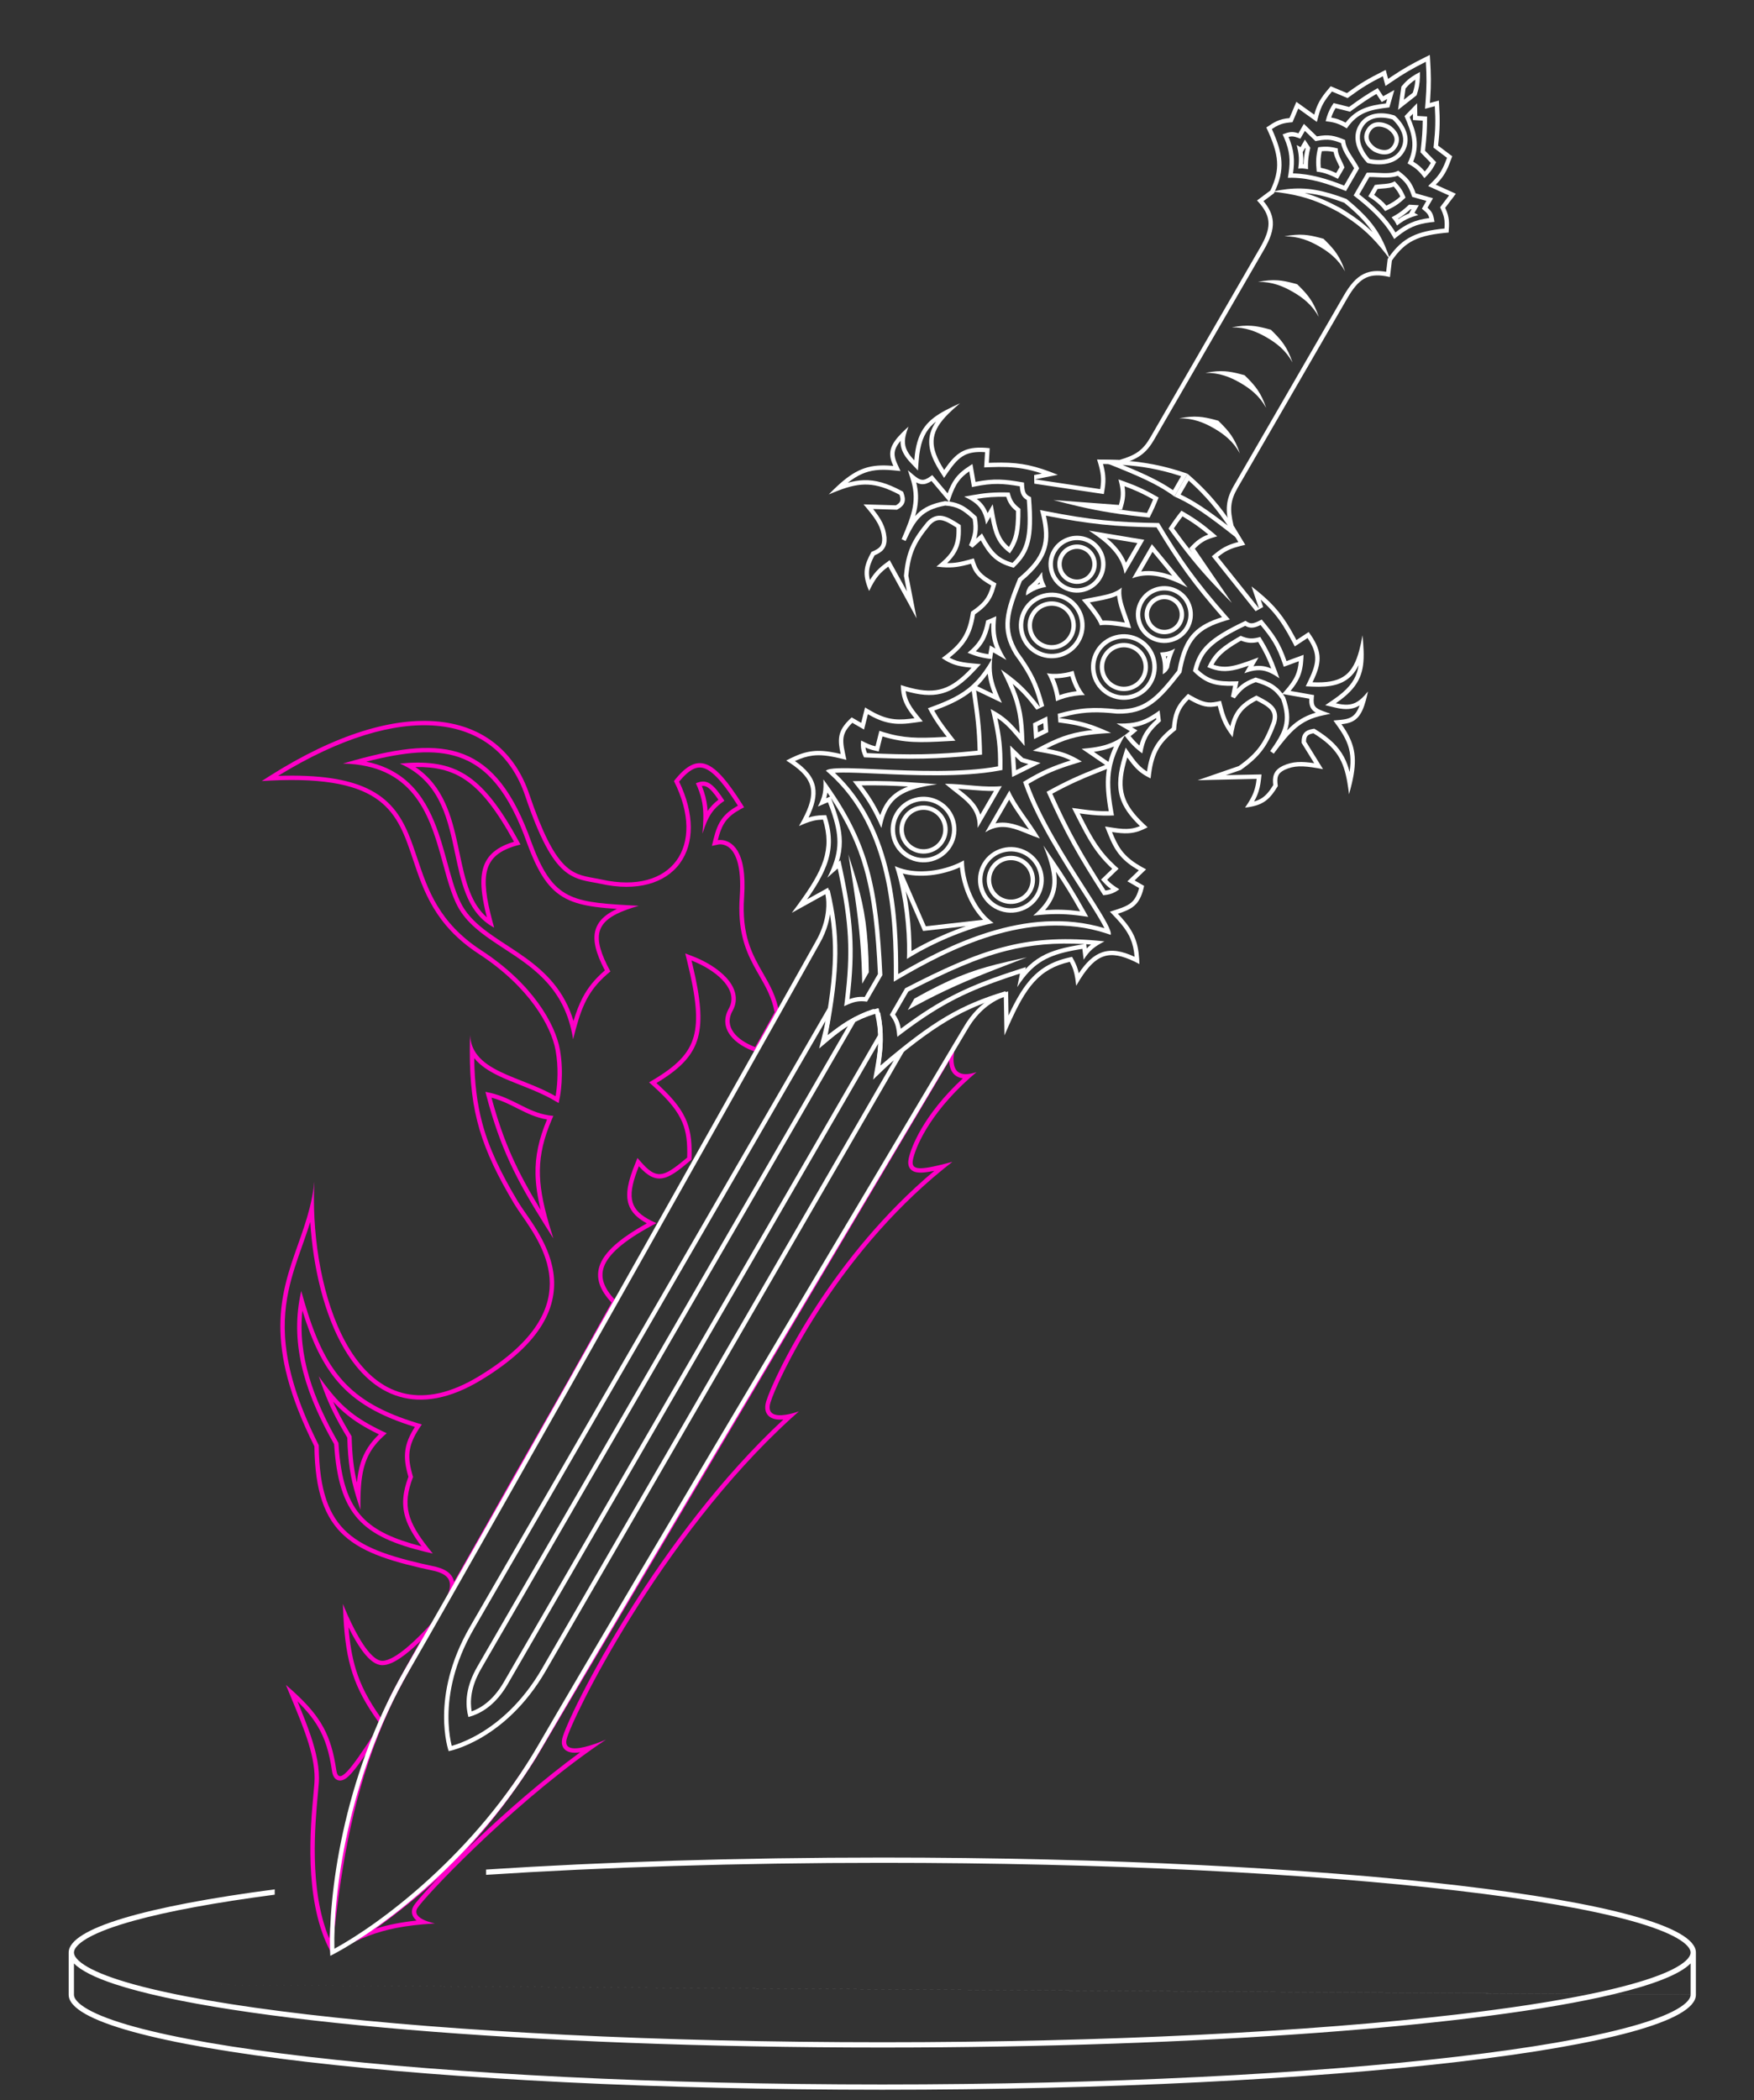 <svg width="304" height="364" viewBox="0 0 304 364" fill="none" xmlns="http://www.w3.org/2000/svg">
<rect x="0" y="0" width="304" height="364" fill="#333333" stroke="none"/>
<g clip-path="url(#clip0_5136_35660)">
<path fill-rule="evenodd" clip-rule="evenodd" d="M136.792 245.077C137.718 244.877 138.47 244.596 138.47 244.596C138.029 244.984 137.591 245.377 137.155 245.773C114.345 266.533 98.936 298.137 98.19 301.487C97.753 303.451 100.085 303.154 102.143 302.548C103.661 302.102 105.03 301.487 105.03 301.487C104.181 302.053 103.33 302.638 102.48 303.24C87.75 313.669 73.428 328.898 72.35 330.691C71.781 331.638 72.539 332.302 73.441 332.728C74.344 333.156 75.39 333.346 75.39 333.346C74.66 333.39 73.968 333.442 73.309 333.502C68.707 333.916 65.714 334.693 62.716 335.954C61.187 336.597 59.657 337.365 57.91 338.276C59.442 337.27 60.919 336.277 62.348 335.286C74.387 326.932 82.997 318.729 92.11 304.521L165.83 180.119C165.618 180.927 165.448 181.704 165.352 182.417C165.042 184.707 165.488 186.328 167.697 186.146C168.141 186.109 168.656 186 169.25 185.808C168.825 186.165 168.415 186.52 168.021 186.874C160.768 193.368 158.591 199.181 158.23 200.979C157.894 202.657 159.006 202.877 163.246 201.832C163.8 201.696 164.406 201.538 165.07 201.358C164.572 201.744 164.08 202.134 163.593 202.528C144.588 217.915 134.642 239.38 133.53 243.079C132.791 245.537 135.086 245.446 136.792 245.077ZM135.783 246.003C135.73 246.008 135.678 246.012 135.625 246.016C134.908 246.065 134 246.019 133.353 245.513C132.591 244.918 132.473 243.955 132.802 242.861C133.401 240.868 136.336 234.231 141.604 226.174C146.404 218.831 153.171 210.263 161.935 202.911C161.844 202.93 161.756 202.948 161.67 202.965C160.714 203.153 159.929 203.25 159.314 203.219C158.715 203.19 158.088 203.028 157.71 202.495C157.347 201.983 157.38 201.354 157.485 200.83C157.87 198.909 160.023 193.244 166.878 186.888C166.745 186.87 166.616 186.846 166.492 186.813C165.619 186.586 165.056 186.007 164.766 185.247C164.603 184.82 164.526 184.342 164.508 183.841L92.758 304.919L92.75 304.93C88.823 311.053 84.985 316.071 80.931 320.466C81.517 319.897 82.124 319.315 82.75 318.721C87.795 313.936 94.09 308.412 100.557 303.688C99.92 303.781 99.279 303.801 98.744 303.66C98.317 303.547 97.876 303.309 97.608 302.846C97.344 302.391 97.329 301.857 97.448 301.322C97.562 300.812 97.926 299.861 98.478 298.607C99.041 297.328 99.826 295.674 100.818 293.727C102.802 289.833 105.618 284.751 109.147 279.128C115.763 268.588 124.904 256.115 135.783 246.003ZM75.993 325.425C72.627 328.558 69.052 331.424 65.117 334.258C65.208 334.229 65.298 334.201 65.39 334.173C67.36 333.569 69.511 333.139 72.198 332.849C72.017 332.7 71.851 332.529 71.717 332.334C71.534 332.066 71.403 331.742 71.394 331.369C71.384 330.996 71.496 330.637 71.699 330.3C71.881 329.997 72.3 329.476 72.868 328.821C73.453 328.146 74.238 327.281 75.192 326.268C75.447 325.997 75.714 325.716 75.993 325.425Z" fill="#FF00C7"/>
<path fill-rule="evenodd" clip-rule="evenodd" d="M58.29 306.796C57.399 300.743 55.654 297.534 50.843 293.15C50.435 292.777 50.004 292.396 49.55 292.005C49.769 292.539 49.988 293.07 50.206 293.596C50.294 293.809 50.382 294.021 50.47 294.233C52.744 299.711 54.825 304.724 54.49 309.072C54.453 309.55 54.401 310.123 54.34 310.777C53.806 316.588 52.685 328.78 56.889 337.437C57.09 337.852 57.304 338.258 57.53 338.655C57.575 338.202 57.621 337.75 57.667 337.298C58.948 324.832 60.81 312.83 65.52 300.806C65.749 300.22 65.985 299.634 66.228 299.048C66.32 298.828 66.412 298.608 66.506 298.387C67.14 296.893 67.82 295.398 68.55 293.901C70.125 290.9 72.365 286.873 74.985 282.23C75.23 281.796 75.478 281.356 75.73 280.912C75.742 280.891 75.753 280.87 75.765 280.85C76.665 279.258 77.605 277.601 78.574 275.896C79.029 275.095 79.49 274.283 79.957 273.462C83.12 267.894 86.526 261.9 89.83 255.974L99.33 239.286L106.93 225.632C102.843 221.519 103.027 217.834 112.928 212.43C113.201 212.28 113.482 212.13 113.77 211.978C113.466 211.845 113.179 211.712 112.909 211.577C109.302 209.78 108.63 207.717 110.423 202.909C110.519 202.653 110.621 202.389 110.73 202.117C110.926 202.339 111.118 202.543 111.306 202.727C114.248 205.625 116.232 204.017 119.85 200.979C120.014 195.84 119.383 192.919 114.354 188.238C114.166 188.063 113.971 187.885 113.77 187.705C114.001 187.566 114.225 187.428 114.444 187.29C121.622 182.778 122.753 178.691 120.07 167.372C119.999 167.075 119.926 166.773 119.85 166.465C120.14 166.577 120.431 166.698 120.721 166.828C124.475 168.508 128.074 171.641 126.31 174.809C124.41 178.223 127.223 181.122 131.25 182.395L135.05 175.568C134.579 172.734 133.425 170.723 132.243 168.662C130.41 165.467 128.508 162.152 128.97 155.466C129.545 147.154 126.646 145.774 125.196 145.595C124.728 145.537 124.41 145.605 124.41 145.605C124.478 145.33 124.548 145.068 124.62 144.819C125.239 142.697 126.084 141.493 128.295 140.27C128.507 140.152 128.732 140.035 128.97 139.916C128.833 139.697 128.698 139.482 128.564 139.271C123.759 131.722 120.979 130.022 116.81 135.365C122.513 146.687 116.424 155.128 104.27 152.432C103.795 152.327 103.337 152.244 102.893 152.164C99.075 151.476 96.247 150.966 91.73 137.641C86.779 123.033 69.966 119.745 46.663 134.53C46.235 134.802 45.803 135.081 45.37 135.365C45.892 135.331 46.403 135.302 46.902 135.278C66.689 134.317 68.886 140.889 71.587 148.967C73.385 154.345 75.406 160.391 82.99 165.328C91.73 171.017 95.53 177.844 96.29 182.016C96.84 185.031 96.595 187.848 96.417 189.179C96.349 189.689 96.29 189.98 96.29 189.98C96.059 189.846 95.825 189.716 95.588 189.59C93.956 188.72 92.197 188.025 90.494 187.351C86.927 185.94 83.602 184.624 82.183 182.008C81.771 181.247 81.519 180.376 81.47 179.361C81.44 180.341 81.424 181.285 81.423 182.196C81.41 192.898 83.467 199.128 89.07 208.565C89.418 209.149 89.884 209.823 90.406 210.578C94.452 216.427 101.84 227.105 82.99 238.527C63.421 250.386 54.904 227.694 54.432 209.432C54.39 207.836 54.411 206.274 54.49 204.772C54.329 206.378 54.038 207.89 53.669 209.348C53.113 211.548 52.379 213.624 51.642 215.706C48.628 224.227 45.573 232.863 54.49 250.664C54.691 266.255 61.198 269.255 75.39 272.283C77.645 272.868 78.284 273.902 77.863 275.61C77.549 276.879 76.649 278.521 75.39 280.627C75.39 280.627 74.999 281.09 74.366 281.782C72.502 283.818 68.539 287.833 66.27 287.833C64.108 287.833 61.56 282.842 60.27 279.961C59.747 278.793 59.43 277.972 59.43 277.972C59.453 278.724 59.482 279.446 59.518 280.141C59.93 288.049 61.291 292.485 65.639 298.488C65.722 298.602 65.805 298.716 65.89 298.832C65.526 299.398 65.176 299.94 64.84 300.457C60.714 306.814 58.686 309.46 58.29 306.796ZM63.661 303.623C62.606 305.184 61.724 306.4 61.009 307.213C60.683 307.584 60.37 307.896 60.072 308.125C59.791 308.341 59.434 308.553 59.031 308.581C58.541 308.615 58.151 308.371 57.91 308.012C57.702 307.702 57.598 307.306 57.538 306.908L57.538 306.907C57.063 303.681 56.351 301.34 55.08 299.202C54.218 297.753 53.085 296.374 51.556 294.868C52.404 296.916 53.213 298.914 53.856 300.83C54.825 303.72 55.45 306.514 55.248 309.13C55.21 309.62 55.157 310.202 55.096 310.864C54.846 313.584 54.473 317.64 54.57 322.086C54.672 326.729 55.286 331.707 57.046 335.934C58.213 324.961 59.897 314.293 63.661 303.623ZM65.987 297.669C66.573 296.304 67.199 294.937 67.867 293.569L67.872 293.559L67.877 293.549C69.16 291.104 70.885 287.978 72.896 284.393C72.764 284.521 72.63 284.65 72.494 284.78C71.53 285.694 70.451 286.626 69.404 287.334C68.394 288.019 67.278 288.591 66.27 288.591C65.683 288.591 65.143 288.355 64.674 288.035C64.203 287.713 63.756 287.274 63.339 286.782C62.505 285.798 61.716 284.512 61.041 283.262C60.817 282.846 60.603 282.43 60.403 282.026C60.623 284.788 61.002 287.088 61.644 289.218C62.506 292.079 63.853 294.669 65.987 297.669ZM78.695 274.145C78.898 273.787 79.102 273.428 79.307 273.067C82.47 267.5 85.871 261.514 89.166 255.605L89.169 255.599L98.666 238.917L98.669 238.911L105.993 225.753C104.085 223.703 103.04 221.509 104.048 219.052C104.561 217.803 105.576 216.574 107.1 215.317C108.371 214.268 110.026 213.175 112.107 212.016C110.515 211.152 109.407 210.136 108.944 208.69C108.376 206.915 108.865 204.72 110.025 201.835L110.485 200.691L111.301 201.616C112.082 202.501 112.736 203.009 113.307 203.267C113.855 203.514 114.356 203.546 114.891 203.414C115.452 203.275 116.074 202.948 116.824 202.421C117.504 201.944 118.244 201.335 119.1 200.618C119.162 198.151 119.007 196.301 118.259 194.509C117.476 192.631 116.007 190.735 113.262 188.269L112.5 187.584L113.378 187.055C117.311 184.687 119.389 182.599 120.213 179.714C121.056 176.763 120.636 172.834 119.112 166.646L118.764 165.233L120.124 165.758C122.21 166.563 124.414 167.851 125.866 169.429C126.595 170.221 127.167 171.121 127.408 172.104C127.654 173.108 127.544 174.155 126.975 175.178C126.563 175.918 126.425 176.592 126.472 177.198C126.519 177.805 126.755 178.394 127.169 178.954C127.922 179.973 129.243 180.86 130.895 181.471L134.255 175.434C133.784 172.884 132.745 171.07 131.613 169.094C131.281 168.514 130.94 167.92 130.603 167.288C129.085 164.44 127.821 161.08 128.212 155.414C128.587 149.994 127.439 147.833 126.472 146.979C125.987 146.552 125.495 146.4 125.129 146.351C124.943 146.326 124.79 146.328 124.688 146.335C124.637 146.338 124.6 146.343 124.58 146.346C124.571 146.347 124.566 146.348 124.563 146.349C124.562 146.349 124.562 146.349 124.562 146.349C124.562 146.349 124.562 146.349 124.562 146.349L123.382 146.601L123.672 145.424C124.033 143.965 124.45 142.796 125.221 141.792C125.866 140.953 126.722 140.277 127.89 139.627C126.81 137.934 125.847 136.561 124.958 135.507C123.943 134.304 123.074 133.578 122.298 133.242C121.568 132.925 120.89 132.936 120.142 133.302C119.425 133.653 118.624 134.343 117.705 135.462C120.41 141.09 120.346 146.185 117.851 149.602C115.279 153.123 110.353 154.558 104.105 153.173C103.686 153.08 103.263 153.004 102.839 152.929C101.125 152.623 99.382 152.312 97.677 150.803C95.579 148.947 93.533 145.327 91.01 137.884C88.584 130.726 83.241 126.429 75.585 125.778C68.387 125.167 59.077 127.777 48.199 134.466C55.377 134.231 60.221 135.039 63.621 136.638C67.508 138.467 69.418 141.288 70.775 144.497C71.363 145.888 71.849 147.339 72.346 148.82C74.138 154.168 76.064 159.913 83.405 164.692C92.28 170.469 96.233 177.46 97.038 181.88C97.432 184.045 97.431 186.102 97.334 187.611C97.285 188.368 97.211 188.991 97.15 189.428C97.119 189.647 97.091 189.819 97.07 189.938C97.06 189.997 97.052 190.044 97.046 190.076L97.039 190.113L97.037 190.124L97.036 190.128C97.036 190.129 97.035 190.129 96.29 189.98L97.035 190.129L96.827 191.169L95.908 190.636C94.429 189.778 92.8 189.088 91.152 188.429C90.844 188.305 90.535 188.183 90.225 188.061C88.897 187.535 87.57 187.01 86.368 186.426C84.732 185.632 83.234 184.684 82.19 183.383C82.251 187.691 82.681 191.242 83.58 194.615C84.743 198.979 86.701 203.087 89.724 208.178C90.057 208.739 90.508 209.39 91.035 210.153C91.083 210.222 91.131 210.292 91.18 210.362C91.763 211.205 92.415 212.159 93.046 213.201C94.305 215.282 95.502 217.759 95.902 220.522C96.306 223.305 95.896 226.344 93.998 229.515C92.109 232.668 88.77 235.912 83.385 239.176C77.942 242.473 73.217 243.227 69.206 242.049C65.21 240.877 62.087 237.835 59.735 233.882C56.158 227.868 54.255 219.564 53.774 211.776C53.483 212.719 53.171 213.643 52.852 214.557C52.687 215.03 52.521 215.5 52.355 215.968C51.461 218.498 50.581 220.985 50.005 223.719C48.654 230.122 48.962 237.933 55.17 250.325L55.248 250.48L55.25 250.654C55.349 258.357 57.005 262.749 60.202 265.621C63.456 268.543 68.43 270.022 75.549 271.541L75.565 271.544L75.582 271.548C76.622 271.819 77.462 272.207 78.02 272.806C78.391 273.202 78.605 273.655 78.695 274.145Z" fill="#FF00C7"/>
<path fill-rule="evenodd" clip-rule="evenodd" d="M57.91 250.284C58.691 262.559 62.817 266.303 73.81 268.968C74.202 269.062 74.602 269.156 75.01 269.248C74.744 268.921 74.488 268.602 74.245 268.292C70.733 263.815 69.638 260.976 71.59 255.974C70.568 252.588 70.639 250.619 72.661 247.53C72.802 247.316 72.951 247.097 73.11 246.871C72.851 246.796 72.595 246.72 72.343 246.643C60.376 242.999 56.235 237.637 52.661 225.335C52.51 224.814 52.36 224.281 52.21 223.735C52.084 224.285 51.975 224.833 51.883 225.379C50.433 234.013 53.284 242.195 57.91 250.284ZM52.41 227.139C51.592 234.931 54.28 242.406 58.57 249.908L58.658 250.061L58.669 250.236C59.069 256.529 60.351 260.379 62.853 263.001C65.06 265.314 68.306 266.771 73.061 267.998C71.715 266.208 70.743 264.601 70.248 262.939C69.603 260.779 69.785 258.611 70.788 255.943C70.281 254.205 70.044 252.74 70.268 251.257C70.463 249.962 71.001 248.715 71.904 247.302C65.834 245.428 61.678 243.074 58.592 239.518C55.881 236.395 54.044 232.399 52.41 227.139Z" fill="#FF00C7"/>
<path fill-rule="evenodd" clip-rule="evenodd" d="M95.91 214.633C95.607 213.681 95.331 212.777 95.082 211.911C93.067 204.888 92.91 200.432 95.59 194.126C95.693 193.884 95.799 193.641 95.91 193.394C95.639 193.371 95.376 193.34 95.12 193.3C93.138 192.996 91.597 192.217 89.981 191.401C88.503 190.653 86.962 189.874 84.961 189.397C84.693 189.333 84.416 189.274 84.13 189.222C84.201 189.497 84.272 189.768 84.344 190.036C86.731 198.992 89.411 204.301 94.381 212.223C94.868 212.999 95.377 213.801 95.91 214.633ZM93.706 209.688C93.168 207.456 92.856 205.439 92.817 203.476C92.756 200.366 93.381 197.434 94.811 194.019C92.88 193.689 91.353 192.942 89.86 192.189C89.791 192.155 89.723 192.12 89.654 192.085C88.275 191.389 86.904 190.696 85.184 190.236C87.299 198.044 89.66 203.046 93.706 209.688Z" fill="#FF00C7"/>
<path fill-rule="evenodd" clip-rule="evenodd" d="M92.11 145.985C85.933 128.578 77.17 127.449 61.613 131.712C60.9 131.907 60.172 132.114 59.43 132.331C60.216 132.348 60.963 132.399 61.673 132.482C72.419 133.742 74.772 142.341 76.805 149.773C77.691 153.012 78.517 156.03 79.95 158.122C81.738 160.729 84.491 162.527 87.378 164.413C92.119 167.509 97.22 170.841 98.993 178.377C99.124 178.934 99.237 179.515 99.33 180.12C99.481 179.512 99.628 178.937 99.776 178.391C101.034 173.754 102.341 171.193 105.79 168.362C102.474 162.24 103.164 159.621 108.687 157.633C109.279 157.42 109.927 157.214 110.631 157.012C110.664 157.003 110.697 156.993 110.73 156.984L110.633 156.979C109.916 156.941 109.231 156.904 108.577 156.867C98.69 156.306 95.664 155.563 92.11 145.985ZM106.933 157.527C105.6 157.438 104.395 157.335 103.302 157.19C101.28 156.924 99.583 156.51 98.115 155.756C95.135 154.223 93.306 151.391 91.398 146.248L91.396 146.243L91.394 146.238C88.194 137.222 84.373 132.84 79.455 131.194C75.243 129.783 70.076 130.315 63.477 132.003C66.109 132.541 68.226 133.555 69.948 134.912C72.462 136.895 74.07 139.56 75.237 142.376C76.214 144.732 76.901 147.244 77.541 149.585C77.663 150.031 77.783 150.47 77.904 150.902C78.668 153.642 79.424 156.011 80.578 157.693C81.736 159.383 83.345 160.737 85.202 162.043C86.033 162.628 86.901 163.195 87.795 163.779C87.9 163.847 88.005 163.916 88.11 163.985C89.111 164.639 90.137 165.316 91.144 166.048C94.581 168.544 97.818 171.694 99.397 176.948C99.855 175.423 100.351 174.106 100.976 172.913C101.903 171.143 103.1 169.671 104.832 168.177C104.052 166.678 103.505 165.355 103.231 164.178C102.921 162.85 102.947 161.657 103.423 160.595C103.897 159.536 104.772 158.713 105.954 158.031C106.257 157.856 106.583 157.688 106.933 157.527Z" fill="#FF00C7"/>
<path fill-rule="evenodd" clip-rule="evenodd" d="M121.336 135.507C121.106 135.556 120.865 135.636 120.61 135.744C120.718 135.983 120.818 136.215 120.91 136.441C121.712 138.415 121.937 139.966 121.9 141.903C121.885 142.679 121.829 143.516 121.75 144.468C122.057 143.536 122.335 142.758 122.656 142.077C123.282 140.752 124.07 139.793 125.55 138.778C123.798 136.057 122.753 135.202 121.336 135.507ZM121.641 136.223C122.162 137.52 122.452 138.664 122.581 139.858C122.606 140.091 122.625 140.325 122.638 140.562C123.125 139.836 123.723 139.206 124.517 138.592C123.704 137.392 123.112 136.743 122.603 136.433C122.335 136.269 122.1 136.207 121.862 136.207C121.793 136.207 121.719 136.212 121.641 136.223Z" fill="#FF00C7"/>
<path fill-rule="evenodd" clip-rule="evenodd" d="M60.19 249.147C60.314 253.411 60.722 256 61.723 259.334C61.942 260.066 62.19 260.834 62.47 261.663C62.461 260.797 62.465 259.989 62.486 259.233C62.621 254.405 63.483 251.663 66.411 248.939C66.608 248.755 66.814 248.572 67.03 248.388C66.772 248.27 66.521 248.153 66.276 248.037C61.754 245.882 59.376 243.918 56.816 240.646C56.307 239.995 55.792 239.293 55.25 238.527C55.565 239.432 55.853 240.246 56.146 241.021C57.107 243.57 58.107 245.688 60.19 249.147ZM57.736 242.919C58.481 244.615 59.396 246.355 60.842 248.756L60.944 248.926L60.95 249.125C61.044 252.35 61.3 254.589 61.861 256.942C61.984 255.676 62.193 254.547 62.525 253.51C63.129 251.623 64.127 250.082 65.675 248.59C63.184 247.385 61.313 246.214 59.687 244.819C58.998 244.228 58.358 243.6 57.736 242.919Z" fill="#FF00C7"/>
<path fill-rule="evenodd" clip-rule="evenodd" d="M70.806 132.218C70.321 132.245 69.823 132.283 69.31 132.33C69.775 132.535 70.214 132.755 70.63 132.988C76.421 136.243 77.681 142.225 78.885 147.943C79.919 152.855 80.912 157.571 84.7 160.195C84.999 160.402 85.315 160.596 85.65 160.776C85.549 160.416 85.451 160.065 85.359 159.723C83.185 151.638 83.748 148.222 89.456 146.565C89.698 146.495 89.949 146.428 90.21 146.363C90.085 146.131 89.96 145.901 89.837 145.675C83.805 134.673 79.306 131.753 70.806 132.218ZM71.991 132.934C76.877 136.212 78.287 141.537 79.363 146.536C79.455 146.96 79.543 147.381 79.631 147.799C80.147 150.244 80.636 152.564 81.452 154.611C82.143 156.344 83.054 157.836 84.382 158.988C84.005 157.5 83.728 156.166 83.572 154.969C83.35 153.263 83.366 151.789 83.72 150.528C84.391 148.143 86.194 146.754 89.084 145.884C86.01 140.302 83.392 136.953 80.506 135.062C78.094 133.481 75.428 132.876 71.991 132.934Z" fill="#FF00C7"/>
<path fill-rule="evenodd" clip-rule="evenodd" d="M141.971 181.717L142.53 179.452C142.777 178.45 142.961 177.656 143.078 176.927L82.102 282.34C78.658 288.293 77.768 293.545 77.728 297.291C77.708 299.167 77.902 300.668 78.098 301.693C78.165 302.047 78.233 302.343 78.293 302.579C78.527 302.512 78.818 302.423 79.158 302.304C80.146 301.961 81.546 301.378 83.163 300.423C86.394 298.516 90.506 295.12 93.949 289.167L154.926 183.754C154.352 184.221 153.755 184.776 153.009 185.491L151.324 187.106L151.734 184.81C152.375 181.229 152.424 179.139 151.685 175.703C148.334 176.782 146.545 177.869 143.758 180.214L141.971 181.717ZM151.518 174.96C151.753 174.885 151.995 174.81 152.245 174.734C152.305 174.988 152.361 175.235 152.413 175.476C153.099 178.638 153.143 180.716 152.689 183.702C152.629 184.098 152.56 184.511 152.483 184.944C152.811 184.629 153.114 184.342 153.4 184.079C154.267 183.281 154.985 182.696 155.841 182.173C156.229 181.935 156.646 181.71 157.117 181.483L94.607 289.546C87.577 301.7 77.765 303.491 77.765 303.491C77.765 303.491 74.413 294.114 81.444 281.961L143.953 173.898C143.993 174.418 144.005 174.891 143.993 175.346C143.967 176.347 143.819 177.26 143.56 178.409C143.474 178.788 143.377 179.192 143.268 179.634C143.605 179.35 143.928 179.085 144.242 178.834C146.606 176.949 148.431 175.948 151.518 174.96Z" fill="white"/>
<path fill-rule="evenodd" clip-rule="evenodd" d="M241.735 20.029C241.735 20.029 237.406 18.41 235.506 21.695C233.606 24.979 236.985 28.24 236.985 28.24C236.985 28.24 241.504 29.53 243.404 26.246C245.304 22.961 241.735 20.029 241.735 20.029ZM237.381 27.556C237.492 27.581 237.647 27.612 237.837 27.641C238.253 27.704 238.82 27.757 239.433 27.718C240.668 27.638 241.974 27.202 242.746 25.866C243.511 24.544 243.202 23.293 242.622 22.282C242.332 21.775 241.985 21.353 241.708 21.055C241.57 20.908 241.451 20.794 241.369 20.718C241.362 20.711 241.355 20.705 241.348 20.698C241.339 20.696 241.33 20.693 241.32 20.69C241.213 20.657 241.055 20.611 240.858 20.566C240.461 20.474 239.921 20.386 239.337 20.388C238.169 20.393 236.929 20.752 236.164 22.074C235.392 23.409 235.666 24.756 236.215 25.863C236.487 26.413 236.816 26.877 237.08 27.204C237.2 27.354 237.304 27.472 237.381 27.556ZM241.47 20.739C241.47 20.739 241.47 20.739 241.47 20.739L241.47 20.739ZM241.251 20.613C241.251 20.613 241.251 20.613 241.251 20.613L241.251 20.613Z" fill="white"/>
<path fill-rule="evenodd" clip-rule="evenodd" d="M240.785 21.671C240.785 21.671 238.153 20.154 236.823 22.453C235.493 24.753 238.125 26.27 238.125 26.27C238.125 26.27 240.758 27.787 242.088 25.488C243.418 23.189 240.785 21.671 240.785 21.671ZM238.505 25.613L238.495 25.607C238.483 25.599 238.462 25.586 238.435 25.568C238.38 25.532 238.3 25.476 238.206 25.402C238.014 25.25 237.781 25.036 237.587 24.774C237.394 24.512 237.258 24.226 237.219 23.923C237.182 23.633 237.226 23.273 237.481 22.833C237.735 22.392 238.025 22.174 238.296 22.061C238.578 21.943 238.894 21.918 239.218 21.954C239.543 21.99 239.845 22.085 240.072 22.175C240.184 22.219 240.273 22.261 240.331 22.29C240.361 22.305 240.382 22.316 240.395 22.323L240.405 22.328L240.416 22.335C240.428 22.342 240.448 22.355 240.476 22.373C240.53 22.409 240.611 22.465 240.705 22.54C240.897 22.691 241.13 22.905 241.323 23.167C241.517 23.429 241.653 23.715 241.692 24.018C241.729 24.308 241.685 24.668 241.43 25.108C241.175 25.549 240.885 25.767 240.615 25.88C240.332 25.998 240.016 26.023 239.692 25.987C239.368 25.951 239.066 25.856 238.838 25.766C238.727 25.722 238.638 25.68 238.579 25.651C238.55 25.637 238.529 25.625 238.516 25.619L238.505 25.613Z" fill="white"/>
<path fill-rule="evenodd" clip-rule="evenodd" d="M247.885 17.044C248.054 14.553 248.021 12.855 247.867 10.339C247.851 10.075 247.834 9.802 247.815 9.518C247.56 9.644 247.314 9.765 247.077 9.883C244.817 11.009 243.327 11.829 241.251 13.221C241.036 13.365 240.814 13.516 240.585 13.673L240.168 12.119C239.928 12.238 239.697 12.352 239.474 12.464C237.157 13.628 235.716 14.471 233.457 16.135L230.634 14.946C229.279 16.526 228.542 17.526 228.014 19.103C227.933 19.345 227.857 19.6 227.784 19.873L224.683 17.648L223.493 20.465C221.645 20.632 220.868 21.156 219.491 22.086L219.479 22.094C221.748 26.932 221.925 29.327 220.184 33.011L217.867 34.742C218.048 34.935 218.217 35.124 218.373 35.311C220.357 37.68 220.334 39.58 218.396 42.93L199.396 75.776C198.066 78.075 196.819 78.88 194.053 79.704L190.141 79.639C190.226 79.909 190.303 80.162 190.372 80.402C190.801 81.901 190.906 82.873 190.787 84.018C190.777 84.113 190.766 84.21 190.753 84.308C190.733 84.457 190.71 84.611 190.683 84.769L179.379 83.073L183.342 82.29C182.887 82.105 182.451 81.933 182.031 81.776C178.408 80.417 175.94 80.081 172.142 80.188C171.894 80.195 171.639 80.204 171.379 80.214L171.532 77.675C167.615 77.247 166.008 78.197 164.117 80.779C163.962 80.992 163.804 81.215 163.644 81.45C163.488 81.209 163.343 80.974 163.208 80.745C160.936 76.885 161.498 74.578 164.371 71.708C164.949 71.13 165.621 70.53 166.382 69.89C165.478 70.304 164.656 70.694 163.914 71.091C160.816 72.747 159.099 74.526 158.568 78.757C158.527 79.084 158.493 79.424 158.466 79.781C158.202 79.503 157.973 79.24 157.776 78.984C156.862 77.793 156.663 76.781 156.978 75.428C157.083 74.977 157.244 74.489 157.455 73.943C157.017 74.333 156.63 74.697 156.291 75.041C154.357 77 153.965 78.299 154.517 79.963C154.601 80.216 154.707 80.478 154.833 80.752C154.538 80.724 154.253 80.701 153.976 80.686C150.388 80.489 148.118 81.445 145.056 84.298C144.604 84.719 144.134 85.182 143.64 85.689C144.283 85.416 144.888 85.17 145.465 84.955C149.119 83.593 151.679 83.475 155.894 85.744C156.242 86.705 156.092 87.1 155.274 87.576L149.665 87.41C149.899 87.682 150.118 87.941 150.323 88.188C151.963 90.163 152.723 91.407 152.892 93.21C152.976 94.596 152.467 95.074 151.043 95.648C149.801 97.878 149.507 99.287 150.262 101.468C150.366 101.77 150.491 102.086 150.635 102.421C150.793 102.097 150.943 101.8 151.091 101.524C151.753 100.287 152.358 99.491 153.346 98.673C153.534 98.518 153.735 98.362 153.954 98.202C154.081 98.43 154.204 98.653 154.325 98.871C155.499 100.987 156.421 102.669 157.661 104.95C158.029 105.626 158.424 106.354 158.863 107.162L157.434 99.769C157.813 95.817 158.757 93.951 161.197 90.989C162.551 89.555 163.667 90.082 165.767 91.433C165.886 94.315 165.144 95.743 163.103 97.522C162.854 97.739 162.585 97.961 162.296 98.192C162.674 98.241 163.024 98.279 163.355 98.305C165.143 98.445 166.369 98.241 168.284 97.701C168.823 99.334 169.534 100.173 171.803 101.48C171.179 103.709 170.319 104.649 168.294 106.028C167.782 109.498 166.839 111.284 163.863 113.567C163.657 113.725 163.441 113.886 163.215 114.049C163.455 114.21 163.684 114.354 163.907 114.484C165.037 115.143 166.013 115.432 167.441 115.616C167.737 115.654 168.053 115.688 168.393 115.719C168.165 115.962 167.941 116.194 167.721 116.413C164.318 119.806 161.714 120.395 156.895 118.962C156.645 118.888 156.388 118.808 156.124 118.722C156.134 119.008 156.151 119.278 156.176 119.535C156.336 121.167 156.831 122.284 157.961 123.782C158.127 124.003 158.307 124.232 158.503 124.472C158.198 124.517 157.905 124.555 157.623 124.588C155.089 124.876 153.341 124.625 150.612 123.015C150.392 122.885 150.166 122.747 149.933 122.599L149.261 125.278L147.615 124.33C145.445 126.286 145.161 127.652 145.541 129.855C145.586 130.115 145.64 130.387 145.702 130.672C145.421 130.605 145.15 130.544 144.887 130.488C141.736 129.828 139.788 130.056 137.051 131.403C136.798 131.528 136.538 131.662 136.27 131.806C136.525 131.965 136.768 132.123 137 132.279C141.066 135.023 141.577 137.398 139.086 142.073C138.901 142.42 138.699 142.78 138.482 143.154C138.903 142.97 139.276 142.811 139.624 142.676C140.671 142.268 141.482 142.072 142.634 142.043C144.247 147.262 142.658 150.803 138.33 156.728C137.983 157.204 137.618 157.694 137.236 158.202L143.048 154.982C143.048 154.982 143.125 155.267 143.176 155.778C143.308 157.092 143.276 159.898 141.362 163.207C141.362 163.207 84.728 264.146 70.288 289.109C59.104 308.443 56.914 329.293 57.208 338.131C57.218 338.422 57.23 338.7 57.245 338.964C57.482 338.845 57.729 338.716 57.987 338.579C65.803 334.415 82.799 322.097 93.983 302.763C108.422 277.8 167.689 178.378 167.689 178.378C169.603 175.069 172.022 173.638 173.227 173.095C173.697 172.884 173.982 172.808 173.982 172.808L174.094 179.441C174.344 178.857 174.587 178.297 174.826 177.759C177.804 171.056 180.082 167.911 185.416 166.696C185.967 167.706 186.203 168.505 186.372 169.614C186.429 169.982 186.478 170.385 186.529 170.84C186.744 170.466 186.955 170.112 187.164 169.778C189.976 165.287 192.291 164.541 196.705 166.684C196.957 166.806 197.215 166.938 197.481 167.079C197.471 166.775 197.458 166.483 197.44 166.202C197.241 163.163 196.464 161.365 194.315 158.971C194.136 158.772 193.948 158.568 193.749 158.359C194.027 158.269 194.29 158.18 194.538 158.089C196.64 157.317 197.682 156.388 198.295 153.534L196.65 152.586L198.638 150.666C198.393 150.538 198.16 150.411 197.938 150.286C195.176 148.732 194.085 147.347 193.068 145.013C192.954 144.752 192.842 144.48 192.728 144.194C193.034 144.243 193.323 144.284 193.598 144.318C195.463 144.545 196.679 144.415 198.175 143.737C198.41 143.63 198.653 143.51 198.906 143.375C198.7 143.19 198.502 143.008 198.312 142.829C194.659 139.38 193.869 136.835 195.111 132.197C195.192 131.897 195.281 131.588 195.378 131.269C195.575 131.547 195.762 131.803 195.943 132.04C196.817 133.182 197.556 133.882 198.692 134.529C198.916 134.657 199.156 134.783 199.415 134.909C199.444 134.632 199.476 134.365 199.51 134.108C200.003 130.395 201.081 128.686 203.836 126.508C204.021 124.069 204.406 122.856 206.028 121.202C208.296 122.51 209.38 122.705 211.066 122.354C211.555 124.279 211.991 125.441 213.006 126.916C213.194 127.19 213.402 127.473 213.634 127.775C213.69 127.41 213.749 127.067 213.812 126.743C214.335 124.089 215.203 122.734 217.763 121.395C219.986 122.535 221.001 123.236 220.433 125.124C219.083 128.715 217.937 130.462 214.696 132.766L207.568 135.228C208.488 135.203 209.318 135.181 210.088 135.16C212.687 135.092 214.608 135.048 217.031 135.004C217.28 135 217.535 134.996 217.797 134.991C217.767 135.26 217.732 135.512 217.692 135.752C217.476 137.015 217.088 137.936 216.345 139.127C216.18 139.392 215.997 139.67 215.795 139.969C216.158 139.926 216.494 139.876 216.808 139.815C219.079 139.377 220.154 138.419 221.468 136.231C221.254 134.712 221.414 134.033 222.659 133.413C224.307 132.658 225.768 132.693 228.301 133.123C228.618 133.176 228.952 133.236 229.305 133.302L226.357 128.537C226.36 127.592 226.628 127.265 227.636 127.085C231.712 129.594 232.89 131.866 233.535 135.705C233.637 136.311 233.726 136.957 233.811 137.65C234.003 136.969 234.17 136.332 234.31 135.73C235.254 131.657 234.949 129.217 232.984 126.214C232.832 125.982 232.67 125.747 232.498 125.507C232.799 125.478 233.079 125.439 233.341 125.385C235.061 125.03 235.992 124.042 236.724 121.391C236.853 120.925 236.975 120.408 237.095 119.835C236.727 120.29 236.384 120.674 236.045 120.99C235.028 121.939 234.051 122.273 232.56 122.078C232.24 122.036 231.897 121.97 231.524 121.88C231.82 121.678 232.099 121.479 232.361 121.28C235.767 118.706 236.453 116.332 236.34 112.826C236.314 111.986 236.241 111.081 236.149 110.093C235.974 111.07 235.789 111.951 235.577 112.74C234.523 116.658 232.802 118.297 228.317 118.263C228.05 118.261 227.774 118.253 227.487 118.24C227.61 117.983 227.726 117.735 227.832 117.495C229.128 114.569 229.148 112.706 226.819 109.534L224.692 110.935C224.57 110.705 224.451 110.481 224.333 110.263C222.527 106.927 221.002 104.961 218.011 102.509C217.664 102.224 217.298 101.934 216.909 101.633L218.212 105.45L211.087 96.527C211.211 96.425 211.333 96.328 211.453 96.236C211.531 96.176 211.609 96.118 211.687 96.061C212.621 95.386 213.517 94.992 215.033 94.612C215.275 94.552 215.533 94.492 215.81 94.431L213.798 91.082C213.129 88.279 213.204 86.798 214.534 84.499L233.534 51.653C235.472 48.304 237.109 47.333 240.156 47.864C240.396 47.905 240.645 47.956 240.903 48.016L241.246 45.148C243.573 41.801 245.739 40.757 251.072 40.299L251.073 40.285C251.191 38.629 251.257 37.697 250.478 36.016L252.327 33.578L248.846 32.01C249.047 31.811 249.23 31.617 249.399 31.427C250.503 30.182 251.003 29.044 251.696 27.083L249.253 25.237C249.567 22.452 249.579 20.786 249.43 18.201C249.415 17.953 249.4 17.696 249.383 17.429L247.825 17.845C247.847 17.568 247.867 17.302 247.885 17.044ZM248.68 18.402L246.982 18.856L247.068 17.785C247.289 14.996 247.278 13.277 247.128 10.706C244.822 11.862 243.325 12.712 241.016 14.298L240.13 14.907L239.675 13.213C237.47 14.325 236.079 15.146 233.908 16.745L233.56 17.001L230.853 15.861C229.574 17.386 228.981 18.329 228.519 20.067L228.236 21.131L225.013 18.819L224.015 21.18L223.561 21.221C222.705 21.298 222.134 21.454 221.627 21.681C221.242 21.854 220.881 22.074 220.44 22.364C221.418 24.529 221.983 26.276 222.093 27.935C222.215 29.77 221.776 31.421 220.872 33.335L220.791 33.506L218.983 34.856C219.94 36.008 220.52 37.139 220.604 38.424C220.703 39.919 220.119 41.468 219.054 43.309L200.054 76.155C199.356 77.363 198.646 78.235 197.707 78.909C196.779 79.575 195.679 80.011 194.27 80.43L194.157 80.464L191.164 80.415C191.362 81.134 191.489 81.757 191.55 82.352C191.639 83.218 191.584 83.994 191.433 84.894L191.31 85.63L179.266 83.823L179.232 82.328L180.574 82.063C179.388 81.668 178.322 81.396 177.26 81.218C175.51 80.924 173.738 80.877 171.41 80.972L170.57 81.007L170.729 78.365C169.091 78.255 168.009 78.45 167.144 78.903C166.142 79.427 165.318 80.35 164.271 81.878L163.624 82.822L163.004 81.861C161.317 79.243 160.669 77.117 161.26 75.051C161.456 74.363 161.785 73.705 162.229 73.056C161.886 73.327 161.576 73.611 161.297 73.917C160.149 75.176 159.447 76.894 159.224 79.838L159.095 81.541L157.916 80.303C156.917 79.256 156.298 78.293 156.127 77.178C156.088 76.92 156.073 76.66 156.081 76.398C155.636 76.937 155.359 77.397 155.205 77.819C154.923 78.589 155.017 79.333 155.524 80.436L156.074 81.636L154.759 81.507C152.511 81.288 150.881 81.472 149.336 82.166C148.553 82.518 147.774 83.009 146.937 83.672C147.867 83.415 148.765 83.255 149.677 83.223C151.719 83.152 153.741 83.723 156.255 85.076L156.511 85.214L156.61 85.487C156.793 85.996 156.926 86.55 156.739 87.09C156.549 87.639 156.097 87.975 155.656 88.231L155.468 88.34L151.328 88.218C152.721 89.955 153.475 91.283 153.648 93.14L153.65 93.152L153.65 93.164C153.698 93.951 153.587 94.638 153.124 95.21C152.747 95.677 152.197 95.982 151.581 96.246C150.977 97.364 150.679 98.194 150.62 99.005C150.586 99.477 150.632 99.97 150.775 100.538C150.993 100.172 151.216 99.838 151.459 99.523C152.015 98.805 152.65 98.216 153.504 97.59L154.199 97.08L154.618 97.834C155.572 99.55 156.34 100.943 157.186 102.491L156.668 99.806L156.678 99.697C156.872 97.672 157.215 96.131 157.847 94.702C158.477 93.278 159.374 92.008 160.61 90.507L160.626 90.488L160.644 90.469C161.032 90.058 161.443 89.744 161.904 89.559C162.376 89.37 162.852 89.337 163.331 89.419C164.222 89.571 165.158 90.138 166.179 90.795L166.51 91.008L166.527 91.402C166.596 93.099 166.385 94.409 165.745 95.59C165.357 96.308 164.825 96.949 164.158 97.587C165.464 97.614 166.52 97.41 168.078 96.971L168.779 96.773L169.006 97.464C169.254 98.215 169.521 98.727 169.956 99.201C170.405 99.692 171.07 100.182 172.182 100.823L172.693 101.117L172.535 101.684C172.205 102.863 171.796 103.756 171.169 104.544C170.606 105.251 169.895 105.838 168.996 106.466C168.715 108.215 168.298 109.611 167.503 110.883C166.814 111.988 165.867 112.959 164.565 113.983C164.989 114.211 165.388 114.379 165.806 114.509C166.522 114.733 167.327 114.859 168.463 114.964L170.007 115.106L168.948 116.237C166.947 118.374 165.167 119.712 163.083 120.219C161.273 120.66 159.332 120.45 156.969 119.774C157.05 120.383 157.187 120.898 157.397 121.395C157.724 122.171 158.245 122.95 159.093 123.995L159.934 125.03L158.612 125.223C156.957 125.464 155.577 125.557 154.147 125.278C152.964 125.048 151.79 124.572 150.42 123.781L149.753 126.438L147.725 125.269C146.847 126.131 146.439 126.819 146.267 127.493C146.066 128.283 146.156 129.17 146.445 130.513L146.698 131.691L145.524 131.41C143.585 130.945 142.18 130.792 140.871 130.95C139.884 131.069 138.914 131.37 137.78 131.896C139.701 133.25 140.926 134.639 141.264 136.387C141.569 137.958 141.124 139.671 140.137 141.688C140.915 141.442 141.662 141.309 142.615 141.285L143.191 141.27L143.361 141.819C144.278 144.787 144.217 147.288 143.231 149.935C142.542 151.784 141.405 153.691 139.879 155.87L143.53 153.847L143.782 154.785L143.048 154.982C143.782 154.785 143.782 154.786 143.782 154.786L143.783 154.787L143.783 154.789L143.784 154.794L143.788 154.808C143.791 154.819 143.794 154.833 143.798 154.851C143.807 154.887 143.818 154.937 143.83 154.999C143.855 155.125 143.886 155.304 143.913 155.53C143.968 155.981 144.009 156.624 143.961 157.415C143.866 158.999 143.416 161.171 142.022 163.582L142.02 163.586L142.014 163.596L141.385 164.717C140.967 165.463 140.351 166.559 139.563 167.964C137.986 170.773 135.718 174.813 132.95 179.74C127.415 189.593 119.884 202.99 111.902 217.168C95.94 245.522 78.169 277.002 70.946 289.488C60 308.412 57.739 328.808 57.957 337.733C65.81 333.459 82.378 321.307 93.324 302.383C100.547 289.897 118.976 258.796 135.597 230.822C143.908 216.834 151.768 203.626 157.55 193.915C160.44 189.06 162.812 185.078 164.461 182.311C164.857 181.646 165.212 181.05 165.522 180.53L167.025 178.008L167.031 177.999L167.033 177.995C168.428 175.584 170.088 174.11 171.414 173.235C172.077 172.799 172.655 172.512 173.075 172.334C173.284 172.244 173.455 172.182 173.576 172.14C173.637 172.12 173.685 172.104 173.721 172.094C173.738 172.088 173.753 172.084 173.764 172.081L173.777 172.077L173.782 172.076L173.784 172.075L173.785 172.075C173.785 172.075 173.786 172.075 173.982 172.808L173.786 172.075L174.726 171.823L174.796 175.991C175.924 173.583 177.01 171.646 178.27 170.127C180.074 167.951 182.214 166.647 185.247 165.956L185.808 165.828L186.084 166.333C186.54 167.169 186.797 167.881 186.973 168.677C188.229 166.815 189.493 165.575 191.009 165.052C192.695 164.471 194.512 164.835 196.648 165.818C196.537 164.575 196.313 163.586 195.923 162.673C195.405 161.463 194.57 160.325 193.198 158.881L192.367 158.007L193.515 157.637C194.825 157.215 195.64 156.849 196.224 156.281C196.723 155.795 197.116 155.099 197.426 153.909L195.397 152.74L197.369 150.836C195.998 150.046 194.998 149.269 194.206 148.363C193.249 147.266 192.64 146.026 192.022 144.475L191.528 143.236L192.847 143.445C194.177 143.656 195.114 143.717 195.951 143.611C196.487 143.544 197.003 143.405 197.571 143.171C195.803 141.466 194.651 139.894 194.128 138.109C193.526 136.053 193.797 133.847 194.651 131.048L195.103 129.568L195.998 130.831C196.657 131.76 197.169 132.393 197.721 132.9C198.043 133.196 198.388 133.457 198.798 133.71C199.036 132.072 199.404 130.768 200.018 129.62C200.725 128.297 201.728 127.239 203.105 126.121C203.201 125.03 203.354 124.122 203.686 123.282C204.056 122.346 204.627 121.546 205.485 120.672L205.897 120.251L206.408 120.545C207.52 121.187 208.278 121.516 208.929 121.659C209.557 121.797 210.135 121.773 210.911 121.611L211.624 121.463L211.803 122.167C212.201 123.733 212.551 124.748 213.228 125.863C213.448 124.968 213.739 124.188 214.167 123.493C214.872 122.349 215.903 121.512 217.411 120.723L217.76 120.541L218.111 120.721C219.191 121.275 220.152 121.8 220.729 122.494C221.039 122.867 221.248 123.295 221.32 123.797C221.391 124.288 221.324 124.801 221.161 125.342L221.154 125.366L221.145 125.39C220.461 127.21 219.808 128.619 218.887 129.876C217.963 131.136 216.798 132.204 215.137 133.384L215.048 133.447L212.459 134.342C214.225 134.299 215.817 134.266 217.784 134.233L218.647 134.218L218.552 135.075C218.436 136.125 218.243 136.969 217.897 137.808C217.746 138.175 217.567 138.536 217.359 138.907C217.924 138.746 218.374 138.539 218.766 138.274C219.441 137.818 220.012 137.145 220.68 136.064C220.601 135.4 220.591 134.772 220.807 134.212C221.072 133.526 221.613 133.086 222.319 132.735L222.33 132.729L222.342 132.724C224.04 131.946 225.568 131.933 227.772 132.268L225.596 128.751L225.597 128.534C225.599 128.025 225.664 127.467 226.046 127.027C226.42 126.596 226.968 126.434 227.502 126.338L227.788 126.287L228.035 126.439C230.466 127.936 231.972 129.398 232.932 131.199C233.36 132.002 233.671 132.859 233.912 133.791C234.069 132.736 234.106 131.818 234.019 130.964C233.85 129.282 233.194 127.781 231.88 125.948L231.111 124.875L232.426 124.751C233.638 124.637 234.33 124.347 234.857 123.718C235.146 123.374 235.407 122.904 235.652 122.251C235.428 122.389 235.196 122.506 234.952 122.6C233.899 123.01 232.754 122.957 231.346 122.617L229.682 122.216L231.096 121.253C233.538 119.589 234.678 118.123 235.197 116.501C235.323 116.107 235.415 115.697 235.478 115.266C235.137 115.974 234.73 116.587 234.232 117.1C232.734 118.644 230.565 119.146 227.451 118.997L226.306 118.943L226.802 117.911C227.604 116.243 227.994 115.068 227.947 113.941C227.907 112.966 227.536 111.933 226.622 110.573L224.409 112.031L224.018 111.288C222.937 109.228 222.01 107.72 220.88 106.354C220.194 105.525 219.426 104.74 218.49 103.912L218.931 105.205L217.617 105.922L210.027 96.416L210.604 95.941C211.31 95.361 211.955 94.925 212.751 94.569C213.298 94.324 213.902 94.123 214.625 93.934L213.086 91.371L213.059 91.257C212.718 89.829 212.546 88.66 212.66 87.526C212.776 86.377 213.177 85.328 213.876 84.12L232.876 51.274C233.941 49.433 234.993 48.154 236.34 47.491C237.497 46.922 238.768 46.857 240.246 47.109L240.514 44.871L240.622 44.716C241.83 42.977 243.044 41.772 244.696 40.96C246.191 40.225 247.99 39.841 250.357 39.604C250.389 39.078 250.398 38.655 250.356 38.236C250.3 37.684 250.149 37.113 249.788 36.334L249.597 35.921L251.146 33.878L247.528 32.248L248.31 31.472C249.588 30.203 250.109 29.219 250.792 27.351L248.45 25.581L248.498 25.152C248.8 22.476 248.817 20.864 248.68 18.402Z" fill="white"/>
<path fill-rule="evenodd" clip-rule="evenodd" d="M232.045 36.781C235.172 38.682 237.188 40.347 239.354 42.955C239.861 43.566 240.377 44.229 240.917 44.959C240.631 44.088 240.333 43.294 240.008 42.555C238.629 39.417 236.774 37.268 233.375 34.481C229.258 32.937 226.465 32.408 223.054 32.785C222.25 32.874 221.412 33.013 220.514 33.201C221.417 33.303 222.249 33.418 223.033 33.551C226.379 34.119 228.832 35.028 232.045 36.781ZM226.138 33.461C228.23 34.047 230.139 34.877 232.41 36.115L232.425 36.123L232.441 36.133C234.65 37.476 236.324 38.712 237.879 40.227C237.77 40.064 237.658 39.904 237.543 39.745C236.441 38.225 235.014 36.814 232.99 35.147C230.532 34.232 228.594 33.703 226.725 33.511C226.529 33.49 226.334 33.474 226.138 33.461Z" fill="white"/>
<path fill-rule="evenodd" clip-rule="evenodd" d="M203.545 86.049L205.825 82.108C205.578 82.021 205.334 81.938 205.092 81.858C200.108 80.201 196.203 79.841 192.383 79.703C191.635 79.675 190.89 79.657 190.141 79.639C190.876 79.925 191.569 80.196 192.225 80.456C197.61 82.589 200.459 83.914 202.923 85.608C203.133 85.752 203.34 85.899 203.545 86.049ZM194.548 80.571C198.643 82.244 201.118 83.454 203.304 84.949L204.704 82.528C200.822 81.252 197.61 80.778 194.548 80.571Z" fill="white"/>
<path fill-rule="evenodd" clip-rule="evenodd" d="M203.545 86.05L205.825 82.108C206.024 82.278 206.218 82.448 206.409 82.616C210.338 86.096 212.603 89.291 214.633 92.525C215.031 93.158 215.419 93.792 215.81 94.431C215.194 93.939 214.612 93.475 214.059 93.038C209.515 89.45 206.941 87.65 204.239 86.367C204.009 86.258 203.778 86.152 203.545 86.05ZM212.797 91.088C209.299 88.384 207.011 86.85 204.621 85.708L206.021 83.287C209.069 86.005 211.087 88.544 212.797 91.088Z" fill="white"/>
<path fill-rule="evenodd" clip-rule="evenodd" d="M143.447 179.388C145.673 167.572 145.598 161.982 143.798 154.239L143.058 154.41C144.875 162.227 144.917 167.796 142.515 180.218L142.326 181.193L143.118 180.592C143.281 180.469 143.439 180.348 143.594 180.231C146.444 178.063 148.037 176.85 151.664 175.558L151.408 174.844C147.805 176.128 146.12 177.357 143.447 179.388Z" fill="white"/>
<path fill-rule="evenodd" clip-rule="evenodd" d="M152.606 184.667C161.745 176.834 166.634 174.104 174.252 171.788L174.473 172.514C166.782 174.852 161.929 177.6 152.351 185.887L151.6 186.538L151.726 185.553C151.751 185.351 151.777 185.154 151.801 184.961C152.258 181.414 152.513 179.43 151.821 175.649L152.568 175.513C153.256 179.269 153.032 181.34 152.606 184.667Z" fill="white"/>
<path fill-rule="evenodd" clip-rule="evenodd" d="M185.475 123.954C188.206 123.356 190.294 123.333 193.621 123.687C198.79 123.777 200.998 121.381 204.776 116.539C205.76 110.827 207.689 108.975 212.35 107.585C212.611 107.507 212.881 107.431 213.16 107.356C212.971 107.141 212.785 106.93 212.603 106.722C207.29 100.661 204.709 97.025 200.885 90.648C193.44 90.531 188.994 90.118 181.079 88.557C180.807 88.503 180.531 88.448 180.251 88.392C180.325 88.671 180.393 88.942 180.456 89.207C181.581 93.93 180.938 96.524 176.474 100.23C174.163 105.917 173.188 109.024 175.85 113.446C177.82 116.145 178.844 117.961 179.691 120.621C179.88 121.214 180.06 121.849 180.24 122.545C179.806 121.972 179.401 121.459 179.011 120.99C177.62 119.318 176.421 118.213 174.803 116.989C174.393 116.678 173.956 116.36 173.482 116.023C173.737 116.534 173.975 117.018 174.197 117.483C175.639 120.501 176.385 122.675 176.653 125.841C176.687 126.241 176.713 126.657 176.732 127.093C176.444 126.753 176.175 126.443 175.916 126.156C174.866 124.997 173.967 124.215 172.611 123.398C172.331 123.229 172.032 123.059 171.707 122.884C171.791 123.231 171.87 123.564 171.945 123.886C172.765 127.423 173.025 129.539 172.983 132.816C166.645 133.98 158.337 133.606 152.085 133.324C148.356 133.156 145.359 133.021 143.947 133.265C143.542 133.335 143.267 133.436 143.144 133.577C143.345 133.747 143.543 133.919 143.738 134.093C154.339 143.573 154.967 159.331 154.912 169.251C154.91 169.551 154.908 169.846 154.905 170.135C155.155 169.988 155.41 169.839 155.669 169.687C164.249 164.68 178.235 157.343 191.762 161.767C192.01 161.848 192.259 161.933 192.507 162.022C192.567 161.845 192.518 161.557 192.376 161.172C191.882 159.83 190.266 157.306 188.256 154.167C184.885 148.904 180.406 141.91 178.248 135.85C181.07 134.175 183.037 133.342 186.515 132.282C186.831 132.186 187.16 132.087 187.503 131.986C187.189 131.794 186.892 131.62 186.605 131.462C185.219 130.699 184.091 130.312 182.56 129.985C182.181 129.904 181.777 129.826 181.339 129.748C181.726 129.546 182.101 129.361 182.465 129.19C185.345 127.838 187.605 127.397 190.945 127.134C191.459 127.093 191.998 127.057 192.569 127.022C192.04 126.781 191.545 126.562 191.071 126.363C189.199 125.576 187.641 125.093 185.495 124.726C184.893 124.624 184.245 124.53 183.531 124.442C184.225 124.249 184.866 124.087 185.475 123.954ZM189.388 126.517C187.636 125.882 185.969 125.508 183.437 125.195L183.327 123.711C187.225 122.629 189.535 122.492 193.667 122.929C196.092 122.966 197.763 122.427 199.278 121.345C200.812 120.249 202.218 118.577 204.06 116.222C204.59 113.25 205.405 111.188 206.84 109.694C208.078 108.405 209.711 107.61 211.801 106.959C206.712 101.133 204.125 97.502 200.451 91.399C193.318 91.275 188.874 90.854 181.274 89.368C181.754 91.5 181.881 93.309 181.382 95.024C180.803 97.011 179.421 98.746 177.108 100.69C175.985 103.46 175.237 105.512 175.053 107.386C174.872 109.236 175.24 110.95 176.484 113.027C178.929 116.38 179.966 118.446 180.976 122.356L179.633 123.003C178.096 120.971 176.937 119.717 175.511 118.52C176.737 121.306 177.34 123.592 177.491 127.06L177.588 129.281L176.151 127.582C174.94 126.151 174.088 125.28 172.852 124.45C173.552 127.608 173.783 129.709 173.743 132.825L173.735 133.449L173.12 133.562C166.697 134.742 158.322 134.365 152.101 134.084L152.051 134.082C149.643 133.973 147.57 133.88 146.029 133.891C145.51 133.895 145.065 133.911 144.695 133.94C149.922 138.826 152.673 145.213 154.114 151.567C155.517 157.751 155.69 163.955 155.674 168.806C159.875 166.367 165.345 163.414 171.412 161.535C177.646 159.603 184.563 158.788 191.416 160.862C191.257 160.529 191.048 160.136 190.792 159.686C190.031 158.348 188.913 156.602 187.615 154.576L187.588 154.533C184.234 149.296 179.719 142.246 177.532 136.104L177.323 135.517L177.86 135.198C180.543 133.605 182.482 132.754 185.572 131.78C184.234 131.127 183.052 130.825 181.205 130.495L179.013 130.102L180.988 129.075C184.073 127.471 186.358 126.85 189.388 126.517Z" fill="white"/>
<path fill-rule="evenodd" clip-rule="evenodd" d="M184.576 101.395C186.575 102.547 189.132 101.864 190.286 99.868C191.44 97.873 190.755 95.321 188.756 94.169C186.757 93.017 184.2 93.701 183.046 95.696C181.892 97.692 182.577 100.243 184.576 101.395ZM184.196 102.052C186.559 103.414 189.58 102.606 190.944 100.247C192.309 97.889 191.499 94.874 189.136 93.512C186.773 92.151 183.752 92.959 182.388 95.317C181.024 97.675 181.833 100.691 184.196 102.052Z" fill="white"/>
<path fill-rule="evenodd" clip-rule="evenodd" d="M199.714 110.119C197.715 108.967 197.03 106.415 198.184 104.42C199.339 102.424 201.895 101.741 203.894 102.893C205.894 104.045 206.579 106.596 205.424 108.592C204.27 110.587 201.714 111.271 199.714 110.119ZM199.334 110.776C196.972 109.414 196.162 106.399 197.526 104.041C198.89 101.682 201.912 100.874 204.274 102.236C206.637 103.597 207.447 106.613 206.082 108.971C204.718 111.329 201.697 112.137 199.334 110.776Z" fill="white"/>
<path fill-rule="evenodd" clip-rule="evenodd" d="M185.336 100.081C186.608 100.814 188.235 100.379 188.97 99.109C189.704 97.84 189.268 96.216 187.996 95.483C186.724 94.75 185.097 95.185 184.363 96.455C183.628 97.724 184.064 99.348 185.336 100.081ZM184.956 100.738C186.592 101.681 188.684 101.121 189.628 99.489C190.572 97.856 190.012 95.769 188.376 94.826C186.74 93.883 184.649 94.443 183.704 96.075C182.76 97.708 183.32 99.796 184.956 100.738Z" fill="white"/>
<path fill-rule="evenodd" clip-rule="evenodd" d="M200.474 108.805C199.202 108.072 198.766 106.449 199.501 105.179C200.235 103.909 201.862 103.474 203.134 104.207C204.407 104.94 204.842 106.564 204.108 107.834C203.373 109.104 201.747 109.539 200.474 108.805ZM200.094 109.462C198.459 108.52 197.898 106.432 198.843 104.8C199.787 103.167 201.879 102.608 203.514 103.55C205.15 104.493 205.711 106.58 204.766 108.213C203.822 109.846 201.73 110.405 200.094 109.462Z" fill="white"/>
<path fill-rule="evenodd" clip-rule="evenodd" d="M180.573 111.351C182.208 112.293 184.3 111.734 185.244 110.101C186.189 108.468 185.628 106.381 183.993 105.438C182.357 104.496 180.265 105.055 179.321 106.688C178.376 108.32 178.937 110.408 180.573 111.351ZM180.193 112.007C182.192 113.16 184.748 112.476 185.903 110.48C187.057 108.485 186.372 105.933 184.373 104.781C182.373 103.629 179.817 104.313 178.663 106.308C177.508 108.304 178.193 110.855 180.193 112.007Z" fill="white"/>
<path fill-rule="evenodd" clip-rule="evenodd" d="M193.078 118.557C191.442 117.615 190.882 115.527 191.826 113.895C192.771 112.262 194.862 111.703 196.498 112.645C198.134 113.588 198.694 115.675 197.75 117.308C196.805 118.941 194.714 119.5 193.078 118.557ZM192.698 119.214C190.699 118.062 190.014 115.511 191.168 113.515C192.322 111.52 194.879 110.836 196.878 111.988C198.877 113.14 199.562 115.692 198.408 117.687C197.254 119.683 194.697 120.366 192.698 119.214Z" fill="white"/>
<path fill-rule="evenodd" clip-rule="evenodd" d="M158.356 146.724C159.992 147.666 162.084 147.107 163.028 145.474C163.972 143.842 163.412 141.754 161.776 140.811C160.14 139.869 158.049 140.428 157.104 142.061C156.16 143.693 156.72 145.781 158.356 146.724ZM157.976 147.38C159.976 148.533 162.532 147.849 163.686 145.853C164.841 143.858 164.156 141.306 162.156 140.154C160.157 139.002 157.601 139.686 156.446 141.681C155.292 143.677 155.977 146.228 157.976 147.38Z" fill="white"/>
<path fill-rule="evenodd" clip-rule="evenodd" d="M173.494 155.446C171.859 154.503 171.298 152.416 172.243 150.783C173.187 149.151 175.279 148.591 176.914 149.534C178.55 150.476 179.111 152.564 178.166 154.197C177.222 155.829 175.13 156.389 173.494 155.446ZM173.114 156.103C171.115 154.951 170.43 152.399 171.584 150.404C172.739 148.409 175.295 147.725 177.294 148.877C179.294 150.029 179.979 152.581 178.824 154.576C177.67 156.571 175.114 157.255 173.114 156.103Z" fill="white"/>
<path fill-rule="evenodd" clip-rule="evenodd" d="M179.813 112.664C182.175 114.026 185.197 113.218 186.561 110.86C187.925 108.502 187.115 105.486 184.753 104.125C182.39 102.763 179.369 103.571 178.004 105.929C176.64 108.287 177.45 111.303 179.813 112.664ZM179.433 113.321C182.159 114.892 185.645 113.96 187.219 111.239C188.793 108.518 187.859 105.039 185.133 103.468C182.406 101.897 178.92 102.829 177.346 105.55C175.772 108.271 176.706 111.75 179.433 113.321Z" fill="white"/>
<path fill-rule="evenodd" clip-rule="evenodd" d="M192.318 119.871C189.955 118.509 189.146 115.494 190.51 113.136C191.874 110.777 194.895 109.969 197.258 111.331C199.621 112.692 200.43 115.708 199.066 118.066C197.702 120.424 194.681 121.232 192.318 119.871ZM191.938 120.528C189.212 118.957 188.278 115.477 189.852 112.756C191.426 110.035 194.912 109.103 197.638 110.674C200.364 112.245 201.298 115.724 199.724 118.445C198.15 121.167 194.664 122.099 191.938 120.528Z" fill="white"/>
<path fill-rule="evenodd" clip-rule="evenodd" d="M157.596 148.037C159.959 149.398 162.98 148.59 164.344 146.232C165.709 143.874 164.899 140.858 162.536 139.497C160.173 138.135 157.152 138.943 155.788 141.301C154.424 143.66 155.233 146.675 157.596 148.037ZM157.216 148.693C159.943 150.264 163.429 149.332 165.003 146.611C166.577 143.89 165.643 140.411 162.916 138.84C160.19 137.269 156.704 138.201 155.13 140.922C153.556 143.643 154.49 147.122 157.216 148.693Z" fill="white"/>
<path fill-rule="evenodd" clip-rule="evenodd" d="M172.734 156.761C170.372 155.399 169.562 152.384 170.926 150.025C172.29 147.667 175.312 146.859 177.674 148.221C180.037 149.582 180.847 152.598 179.483 154.956C178.118 157.314 175.097 158.122 172.734 156.761ZM172.354 157.417C169.628 155.846 168.694 152.367 170.268 149.646C171.842 146.925 175.328 145.993 178.054 147.564C180.781 149.135 181.715 152.614 180.141 155.335C178.567 158.056 175.081 158.988 172.354 157.417Z" fill="white"/>
<path fill-rule="evenodd" clip-rule="evenodd" d="M145.37 151.376C147.132 159.809 147.488 164.932 146.422 173.49C146.386 173.782 146.348 174.078 146.308 174.378C146.601 174.24 146.87 174.119 147.122 174.015C148.267 173.543 149.072 173.425 150.271 173.596L152.931 168.998C152.241 154.216 150.707 146.422 143.486 136.16C143.235 135.803 142.977 135.444 142.713 135.081C142.726 135.564 142.734 135.991 142.72 136.392C142.691 137.201 142.573 137.904 142.234 138.749C142.106 139.069 141.947 139.408 141.749 139.781L143.496 139.036C143.59 139.278 143.679 139.515 143.765 139.747C145.374 144.098 145.648 146.819 144.189 150.394C143.964 150.944 143.699 151.514 143.391 152.114L145.189 150.522C145.251 150.811 145.311 151.095 145.37 151.376ZM145.371 149.347L145.66 149.092L145.932 150.364C147.835 159.241 148.276 164.476 147.228 173.159C147.559 173.038 147.877 172.944 148.196 172.878C148.748 172.763 149.279 172.739 149.862 172.786L152.161 168.811C151.804 161.286 151.221 155.643 149.78 150.564C148.587 146.357 146.799 142.514 144.028 138.305L144.205 138.763C145.27 141.522 145.889 143.72 145.902 145.858C145.909 147.033 145.733 148.167 145.371 149.347ZM143.863 138.055C143.711 137.826 143.555 137.596 143.397 137.364C143.388 137.427 143.378 137.489 143.367 137.552C143.321 137.816 143.259 138.079 143.18 138.346L143.863 138.055Z" fill="white"/>
<path fill-rule="evenodd" clip-rule="evenodd" d="M175.95 168.998C167.752 171.691 163.129 173.945 156.236 179.146C156.001 179.323 155.763 179.504 155.523 179.688C155.497 179.366 155.467 179.073 155.431 178.803C155.268 177.577 154.967 176.823 154.22 175.872L156.88 171.274C170.05 164.479 177.58 161.908 190.095 163.018C190.53 163.057 190.971 163.1 191.418 163.147C190.992 163.377 190.618 163.584 190.277 163.797C189.59 164.226 189.038 164.68 188.474 165.395C188.261 165.665 188.046 165.973 187.822 166.33L187.594 164.448C187.338 164.488 187.088 164.529 186.844 164.571C182.263 165.356 179.766 166.479 177.393 169.528C177.028 169.997 176.666 170.512 176.3 171.078L176.782 168.728C176.5 168.818 176.223 168.909 175.95 168.998ZM177.71 167.983L177.787 167.606L176.548 168.006C167.894 170.8 163.131 173.036 156.12 178.283C156.06 177.937 155.983 177.615 155.881 177.307C155.704 176.772 155.46 176.301 155.127 175.821L157.427 171.846C164.134 168.392 169.323 166.074 174.45 164.78C178.697 163.708 182.925 163.332 187.963 163.622L187.476 163.698C184.551 164.157 182.334 164.721 180.472 165.779C179.449 166.361 178.553 167.08 177.71 167.983ZM188.262 163.64C188.537 163.657 188.815 163.676 189.095 163.697C189.045 163.737 188.996 163.776 188.947 163.817C188.741 163.989 188.543 164.174 188.351 164.376L188.262 163.64Z" fill="white"/>
<path fill-rule="evenodd" clip-rule="evenodd" d="M177.479 83.634L177.492 83.94C177.525 84.692 177.613 85.128 177.762 85.421C177.9 85.692 178.111 85.875 178.497 86.069L178.689 86.164L178.706 86.378C178.975 89.764 178.935 92.095 178.487 93.898C178.033 95.723 177.168 96.984 175.852 98.242L175.695 98.392L175.485 98.333C174.06 97.929 173.022 97.413 172.136 96.598C171.344 95.869 170.693 94.919 169.991 93.651L168.55 94.926L167.948 94.496C168.322 93.604 168.555 92.925 168.656 92.231C168.753 91.569 168.733 90.872 168.58 89.943C167.742 89.169 167.086 88.636 166.386 88.272C165.68 87.904 164.907 87.697 163.828 87.619C161.76 88.002 160.485 88.635 159.517 89.586C158.527 90.56 157.825 91.895 156.958 93.762L156.264 93.453C157.234 91.197 157.916 89.487 158.205 87.856C158.49 86.243 158.391 84.693 157.762 82.766L157.348 81.498L158.369 82.359C158.984 82.878 159.399 83.115 159.788 83.153C160.163 83.189 160.606 83.044 161.293 82.545L161.579 82.337L164.241 85.5C164.612 84.502 164.995 83.7 165.509 82.995C166.128 82.144 166.921 81.457 168.059 80.728L168.541 80.419L169.078 83.517C172.339 82.879 174.149 83.066 177.177 83.582L177.479 83.634ZM176.75 84.279C173.845 83.793 172.12 83.657 168.847 84.337L168.462 84.417L167.99 81.686C167.164 82.261 166.585 82.807 166.123 83.441C165.574 84.196 165.173 85.098 164.736 86.374L164.545 86.93C165.389 87.045 166.082 87.258 166.738 87.599C167.561 88.028 168.302 88.648 169.192 89.475L169.285 89.562L169.307 89.688C169.489 90.732 169.524 91.546 169.408 92.34C169.358 92.681 169.281 93.014 169.179 93.356L170.204 92.449L170.431 92.872C171.215 94.335 171.87 95.321 172.651 96.04C173.383 96.714 174.247 97.171 175.483 97.542C176.63 96.412 177.356 95.299 177.749 93.715C178.157 92.072 178.214 89.9 177.965 86.644C177.587 86.429 177.29 86.166 177.085 85.765C176.889 85.381 176.794 84.9 176.75 84.279ZM164.439 86.916L161.448 83.36C160.833 83.762 160.282 83.962 159.715 83.908C159.395 83.877 159.092 83.766 158.791 83.598C159.176 85.171 159.207 86.556 158.953 87.988C158.869 88.466 158.753 88.949 158.608 89.444C158.729 89.306 158.854 89.173 158.984 89.046C160.1 87.949 161.544 87.265 163.738 86.864L163.785 86.855L163.832 86.859C164.044 86.873 164.245 86.892 164.439 86.916Z" fill="white"/>
<path fill-rule="evenodd" clip-rule="evenodd" d="M218.674 107.372L218.402 107.514C217.733 107.862 217.311 108.004 216.982 108.021C216.678 108.037 216.414 107.947 216.052 107.71L215.874 107.592L215.68 107.684C212.607 109.144 210.605 110.345 209.265 111.633C207.907 112.938 207.245 114.316 206.812 116.083L206.761 116.294L206.917 116.445C207.98 117.476 208.947 118.115 210.097 118.473C211.126 118.793 212.276 118.88 213.726 118.854L213.34 120.737L214.015 121.042C214.602 120.272 215.074 119.732 215.626 119.297C216.152 118.883 216.766 118.551 217.649 118.22C218.739 118.556 219.53 118.857 220.196 119.28C220.869 119.706 221.434 120.271 222.042 121.165C222.743 123.143 222.832 124.562 222.49 125.875C222.141 127.217 221.333 128.491 220.146 130.174L220.761 130.62C222.235 128.654 223.377 127.209 224.648 126.144C225.905 125.09 227.299 124.401 229.286 123.981L230.593 123.705L229.336 123.253C228.577 122.981 228.164 122.741 227.937 122.424C227.718 122.117 227.622 121.663 227.712 120.819L227.75 120.467L223.674 119.749C224.355 118.929 224.859 118.196 225.214 117.4C225.642 116.439 225.842 115.41 225.906 114.062L225.932 113.49L222.976 114.576C221.899 111.438 220.832 109.967 218.87 107.608L218.674 107.372ZM218.479 108.325C220.353 110.593 221.334 112.016 222.38 115.185L222.503 115.558L225.109 114.601C225.023 115.602 224.839 116.375 224.519 117.092C224.139 117.944 223.557 118.741 222.668 119.757L222.281 120.2C221.76 119.528 221.228 119.036 220.604 118.639C219.821 118.143 218.912 117.812 217.749 117.457L217.627 117.419L217.507 117.463C216.51 117.828 215.786 118.204 215.155 118.702C214.884 118.915 214.634 119.149 214.388 119.408L214.663 118.068L214.182 118.083C212.521 118.138 211.338 118.064 210.324 117.749C209.373 117.453 208.544 116.935 207.604 116.052C208.011 114.495 208.614 113.312 209.792 112.18C211.014 111.005 212.869 109.87 215.819 108.458C216.195 108.677 216.572 108.802 217.022 108.779C217.453 108.756 217.918 108.598 218.479 108.325ZM222.346 120.285L226.927 121.092C226.886 121.824 226.988 122.401 227.318 122.864C227.505 123.126 227.753 123.332 228.05 123.508C226.492 123.962 225.275 124.627 224.159 125.563C223.786 125.875 223.426 126.216 223.068 126.589C223.127 126.415 223.18 126.241 223.226 126.065C223.619 124.552 223.491 122.962 222.742 120.865L222.726 120.82L222.699 120.78C222.581 120.605 222.464 120.44 222.346 120.285Z" fill="white"/>
<path fill-rule="evenodd" clip-rule="evenodd" d="M174.432 114.381C174.138 113.914 173.886 113.479 173.67 113.066C172.663 111.14 172.453 109.689 172.597 107.657C172.617 107.383 172.643 107.098 172.674 106.8L170.927 107.544C170.455 109.907 169.87 111.153 168.336 112.571C168.14 112.753 167.927 112.938 167.697 113.128C167.98 113.247 168.242 113.353 168.495 113.447C169.309 113.752 170.032 113.946 171.078 114.113C171.12 114.12 171.162 114.126 171.204 114.133C171.417 114.165 171.644 114.197 171.887 114.229C171.749 114.474 171.611 114.71 171.473 114.939C171.356 115.131 171.24 115.319 171.123 115.501C170.327 116.74 169.519 117.735 168.631 118.572C168.518 118.678 168.403 118.782 168.288 118.883C166.53 120.425 164.443 121.416 161.542 122.481C161.307 122.567 161.066 122.654 160.82 122.742C160.945 122.978 161.066 123.202 161.185 123.417C161.865 124.644 162.49 125.592 163.536 126.967C163.71 127.197 163.897 127.439 164.097 127.696C163.781 127.713 163.474 127.73 163.175 127.746C159.124 127.959 156.573 127.959 153.137 126.892C152.9 126.819 152.659 126.74 152.413 126.656L151.741 129.334C151.574 129.296 151.421 129.26 151.266 129.216C151.181 129.192 151.096 129.166 151.007 129.136C150.725 129.042 150.411 128.913 149.98 128.705C149.768 128.603 149.527 128.481 149.247 128.335C149.218 128.645 149.204 128.917 149.208 129.169C149.221 129.89 149.381 130.449 149.753 131.254C157.839 131.647 162.327 131.601 170.211 130.781C170.149 126.986 169.905 124.582 169.312 120.58C169.269 120.287 169.223 119.985 169.176 119.674L173.644 121.811C173.469 121.436 173.307 121.079 173.157 120.737C172.334 118.847 171.91 117.389 171.884 115.719C171.877 115.256 171.9 114.776 171.954 114.266C171.968 114.132 171.984 113.996 172.003 113.858C172.019 113.736 172.037 113.612 172.056 113.486C172.078 113.344 172.102 113.201 172.128 113.054L174.432 114.381ZM171.303 113.38C171.327 113.23 171.352 113.077 171.38 112.922L171.569 111.856L172.518 112.403C172.287 111.847 172.116 111.309 171.999 110.764C171.807 109.864 171.766 108.973 171.816 107.991L171.591 108.086C171.334 109.268 171.024 110.222 170.53 111.085C170.162 111.729 169.704 112.3 169.126 112.868C169.779 113.09 170.415 113.243 171.303 113.38ZM171.189 116.759C170.607 117.578 170.006 118.29 169.362 118.922L172.128 120.244C171.751 119.3 171.475 118.428 171.309 117.55C171.259 117.286 171.219 117.023 171.189 116.759ZM168.421 119.765C168.229 119.922 168.033 120.073 167.833 120.22C166.203 121.413 164.3 122.272 161.909 123.154C162.657 124.493 163.353 125.506 164.697 127.23L165.587 128.372L164.14 128.453C159.54 128.711 156.761 128.804 152.952 127.629L152.297 130.239L151.572 130.074C151.044 129.954 150.639 129.839 149.995 129.549C150.001 129.602 150.009 129.654 150.018 129.704C150.062 129.955 150.137 130.21 150.262 130.519C157.784 130.874 162.175 130.829 169.437 130.098C169.352 126.472 169.073 124.063 168.425 119.787L168.421 119.765Z" fill="white"/>
<path fill-rule="evenodd" clip-rule="evenodd" d="M193.519 125.381C194.071 125.401 194.574 125.402 195.041 125.382C197.216 125.289 198.58 124.745 200.27 123.604C200.499 123.45 200.733 123.285 200.976 123.109L201.203 124.991C199.389 126.581 198.601 127.709 198.137 129.744C198.078 130.005 198.024 130.281 197.973 130.575C197.729 130.39 197.506 130.216 197.298 130.045C196.626 129.494 196.096 128.966 195.428 128.145C195.402 128.113 195.375 128.08 195.349 128.046C195.213 127.878 195.072 127.698 194.923 127.504C194.78 127.746 194.644 127.983 194.515 128.217C194.406 128.414 194.302 128.608 194.202 128.8C193.524 130.108 193.065 131.304 192.783 132.49C192.748 132.641 192.715 132.792 192.684 132.942C192.226 135.233 192.409 137.532 192.936 140.572C192.979 140.819 193.024 141.07 193.071 141.326C192.803 141.336 192.548 141.344 192.302 141.348C190.898 141.374 189.763 141.308 188.046 141.092C187.76 141.056 187.457 141.015 187.133 140.971C187.276 141.253 187.415 141.527 187.551 141.793C189.391 145.401 190.667 147.606 193.311 150.043C193.493 150.211 193.682 150.38 193.878 150.551L191.89 152.471C192.006 152.596 192.115 152.71 192.23 152.821C192.293 152.883 192.359 152.944 192.429 153.006C192.651 153.202 192.92 153.409 193.316 153.678C193.511 153.81 193.737 153.958 194.003 154.126C193.75 154.306 193.52 154.454 193.299 154.577C192.668 154.927 192.103 155.068 191.218 155.149C186.834 148.356 184.629 144.453 181.4 137.229C184.723 135.385 186.932 134.394 190.7 132.905C190.976 132.796 191.261 132.685 191.554 132.57L187.466 129.776C187.879 129.74 188.27 129.702 188.642 129.66C190.693 129.426 192.17 129.064 193.632 128.252C194.038 128.026 194.442 127.766 194.857 127.465C194.967 127.386 195.077 127.304 195.188 127.218C195.286 127.143 195.384 127.066 195.484 126.986C195.595 126.897 195.708 126.804 195.823 126.708L193.519 125.381ZM195.951 127.584C196.07 127.489 196.19 127.39 196.312 127.289L197.142 126.592L196.193 126.046C196.79 125.968 197.342 125.846 197.874 125.674C198.751 125.391 199.545 124.981 200.372 124.447L200.401 124.689C199.505 125.501 198.832 126.247 198.33 127.105C197.955 127.745 197.689 128.426 197.485 129.21C196.965 128.757 196.514 128.283 195.951 127.584ZM193.077 129.372C192.658 130.285 192.341 131.161 192.114 132.033L189.584 130.304C190.591 130.157 191.486 129.96 192.331 129.664C192.585 129.576 192.833 129.479 193.077 129.372ZM191.853 133.268C191.813 133.512 191.779 133.757 191.752 134.004C191.532 136.009 191.738 138.083 192.168 140.592C190.633 140.614 189.406 140.519 187.238 140.219L185.802 140.021L186.455 141.313C188.531 145.418 189.84 147.866 192.764 150.571L190.827 152.442L191.332 152.986C191.701 153.382 192.002 153.675 192.576 154.087C192.527 154.108 192.479 154.127 192.43 154.145C192.191 154.232 191.932 154.294 191.601 154.342C187.532 148.017 185.376 144.199 182.379 137.556C185.568 135.817 187.797 134.854 191.832 133.276L191.853 133.268Z" fill="white"/>
<path fill-rule="evenodd" clip-rule="evenodd" d="M188.719 91.958C189.24 92.292 189.743 92.63 190.223 92.977C192.31 94.486 193.954 96.167 194.652 98.389C194.761 98.734 194.846 99.093 194.907 99.466L198.327 93.553L188.719 91.958ZM191.805 93.239C193.261 94.448 194.463 95.827 195.15 97.528L197.121 94.122L191.805 93.239Z" fill="white"/>
<path fill-rule="evenodd" clip-rule="evenodd" d="M205.832 101.819C205.282 101.536 204.737 101.27 204.196 101.029C201.842 99.979 199.562 99.398 197.285 99.906C196.931 99.985 196.577 100.09 196.223 100.224L199.643 94.312L205.832 101.819ZM203.177 99.793C201.4 99.139 199.603 98.789 197.783 99.045L199.753 95.639L203.177 99.793Z" fill="white"/>
<path fill-rule="evenodd" clip-rule="evenodd" d="M181.444 116.67C181.599 116.934 181.745 117.214 181.882 117.506C182.355 118.515 182.716 119.663 182.912 120.746C182.96 121.01 182.998 121.27 183.025 121.523C183.259 121.42 183.503 121.323 183.756 121.232C184.794 120.86 185.971 120.598 187.083 120.503C187.404 120.475 187.72 120.462 188.026 120.463C187.826 120.238 187.638 119.987 187.463 119.717C186.935 118.903 186.527 117.922 186.256 117.003C186.182 116.752 186.118 116.505 186.065 116.267C185.833 116.34 185.587 116.409 185.332 116.47C184.399 116.696 183.343 116.834 182.373 116.784C182.052 116.768 181.74 116.731 181.444 116.67ZM182.736 117.553C183.137 118.483 183.446 119.498 183.634 120.471C184.572 120.146 185.607 119.907 186.615 119.788C186.138 118.972 185.773 118.056 185.523 117.205C184.66 117.414 183.682 117.557 182.736 117.553Z" fill="white"/>
<path fill-rule="evenodd" clip-rule="evenodd" d="M148.76 135.368C148.448 135.373 148.129 135.379 147.802 135.386C148.009 135.643 148.207 135.891 148.396 136.133C150.101 138.313 151.092 139.926 152.238 142.357C152.408 142.718 152.582 143.098 152.762 143.499C152.846 143.07 152.939 142.666 153.043 142.284C153.944 138.961 155.647 137.389 159.511 136.458C160.367 136.251 161.328 136.077 162.411 135.921C161.347 135.836 160.371 135.76 159.449 135.692C155.763 135.423 152.931 135.301 148.76 135.368ZM149.344 136.118C150.703 137.897 151.61 139.354 152.557 141.27C153.083 139.729 153.848 138.521 155.037 137.591C155.698 137.073 156.473 136.656 157.378 136.312C154.766 136.151 152.413 136.081 149.344 136.118Z" fill="white"/>
<path fill-rule="evenodd" clip-rule="evenodd" d="M188.146 158.063C188.297 158.335 188.451 158.614 188.609 158.901C188.282 158.85 187.968 158.803 187.664 158.761C184.919 158.376 183.024 158.326 180.342 158.552C179.943 158.585 179.528 158.625 179.089 158.67C179.419 158.382 179.724 158.1 180.003 157.82C182.436 155.379 182.948 153.121 181.824 149.315C181.575 148.472 181.246 147.554 180.84 146.541C181.445 147.418 182 148.223 182.519 148.987C184.596 152.038 186.118 154.425 188.146 158.063ZM187.202 157.933C184.98 157.648 183.262 157.592 181.125 157.732C182.2 156.507 182.866 155.242 183.078 153.749C183.197 152.919 183.171 152.041 183.017 151.087C184.463 153.264 185.7 155.262 187.202 157.933Z" fill="white"/>
<path fill-rule="evenodd" clip-rule="evenodd" d="M163.778 135.833C164.088 136.107 164.399 136.364 164.707 136.612C165.005 136.851 165.3 137.081 165.589 137.306C167.4 138.713 168.963 139.928 169.356 142.12C169.431 142.535 169.463 142.986 169.447 143.479L173.627 136.253C173.323 136.279 173.02 136.297 172.718 136.308C171.065 136.369 169.446 136.224 167.824 136.078C166.883 135.994 165.941 135.909 164.99 135.865C164.588 135.846 164.184 135.835 163.778 135.833ZM166.032 136.689C166.04 136.694 166.047 136.7 166.054 136.705C166.152 136.781 166.25 136.858 166.347 136.934C167.021 137.46 167.69 137.995 168.269 138.589C168.987 139.325 169.568 140.152 169.902 141.176L172.272 137.079C171.029 137.097 169.815 137.013 168.627 136.911C168.331 136.886 168.037 136.859 167.744 136.833C167.169 136.781 166.6 136.73 166.032 136.689Z" fill="white"/>
<path fill-rule="evenodd" clip-rule="evenodd" d="M180.233 145.315C179.841 145.184 179.461 145.044 179.092 144.901C178.736 144.763 178.389 144.623 178.049 144.485C175.922 143.624 174.087 142.88 171.989 143.636C171.591 143.78 171.184 143.977 170.764 144.238L174.944 137.011C175.073 137.288 175.209 137.559 175.35 137.825C176.124 139.284 177.06 140.611 177.997 141.94C178.541 142.712 179.085 143.484 179.599 144.283C179.816 144.621 180.028 144.964 180.233 145.315ZM178.363 143.794C178.355 143.79 178.346 143.787 178.338 143.784C178.223 143.737 178.108 143.69 177.993 143.644C177.199 143.324 176.4 143.014 175.596 142.81C174.598 142.558 173.59 142.469 172.535 142.693L174.905 138.595C175.51 139.679 176.191 140.687 176.873 141.662C177.043 141.906 177.213 142.147 177.382 142.386C177.714 142.858 178.043 143.324 178.363 143.794Z" fill="white"/>
<path fill-rule="evenodd" clip-rule="evenodd" d="M157.212 165.284C157.206 165.593 157.198 165.897 157.185 166.194C157.437 166.035 157.696 165.875 157.962 165.716C161.714 163.467 166.774 161.256 171.231 160.176C171.558 160.097 171.882 160.024 172.202 159.957C171.934 159.771 171.677 159.568 171.429 159.35C168.871 157.099 167.365 153.266 167.105 149.955C167.082 149.67 167.069 149.39 167.065 149.114C166.824 149.249 166.574 149.378 166.316 149.501C163.313 150.931 159.234 151.546 156.002 150.46C155.689 150.355 155.384 150.234 155.089 150.096C155.191 150.406 155.29 150.722 155.384 151.044C156.676 155.437 157.287 160.916 157.212 165.284ZM157.977 164.825C161.594 162.711 166.292 160.664 170.545 159.566C169.36 158.411 168.421 156.954 167.735 155.412C167.001 153.766 166.539 151.988 166.373 150.311C164.835 151.006 163.061 151.495 161.266 151.685C159.585 151.862 157.851 151.779 156.257 151.332C157.431 155.558 158.003 160.642 157.977 164.825Z" fill="white"/>
<path fill-rule="evenodd" clip-rule="evenodd" d="M178.009 102.179C178.071 102.034 178.153 101.878 178.259 101.696C178.973 101.09 179.443 100.636 179.931 100.041C180.151 99.772 180.375 99.474 180.627 99.12C180.629 99.542 180.659 99.888 180.742 100.241C180.799 100.483 180.88 100.728 180.994 101.002C181.083 101.216 181.191 101.448 181.323 101.71C181.045 101.763 180.793 101.819 180.559 101.879C179.825 102.071 179.266 102.314 178.634 102.687C178.382 102.836 178.119 103.005 177.828 103.2C177.824 102.802 177.861 102.522 178.009 102.179ZM179.807 101.311C179.948 101.264 180.094 101.22 180.246 101.178C180.214 101.098 180.185 101.02 180.157 100.942C180.044 101.067 179.928 101.189 179.807 101.311Z" fill="white"/>
<path fill-rule="evenodd" clip-rule="evenodd" d="M202.319 116.187C202.413 116.061 202.508 115.912 202.612 115.729C202.781 114.809 202.94 114.176 203.212 113.457C203.336 113.132 203.482 112.789 203.663 112.394C203.296 112.604 202.98 112.751 202.633 112.855C202.395 112.927 202.142 112.979 201.847 113.018C201.617 113.049 201.362 113.071 201.068 113.088C201.161 113.355 201.239 113.6 201.303 113.833C201.504 114.563 201.573 115.168 201.565 115.901C201.562 116.193 201.546 116.505 201.523 116.854C201.87 116.659 202.094 116.486 202.319 116.187ZM202.172 114.199C202.142 114.053 202.108 113.906 202.068 113.753C202.153 113.741 202.236 113.727 202.318 113.711C202.265 113.872 202.217 114.034 202.172 114.199Z" fill="white"/>
<path fill-rule="evenodd" clip-rule="evenodd" d="M189.764 104.24L189.742 104.244C189.441 104.299 189.154 104.351 188.881 104.404C189.184 104.769 189.514 105.182 189.832 105.603C190.159 106.038 190.478 106.492 190.743 106.919C190.873 107.13 190.997 107.346 191.103 107.559C191.341 107.544 191.59 107.543 191.838 107.551C192.342 107.565 192.895 107.615 193.436 107.68C193.96 107.744 194.483 107.823 194.952 107.902C194.862 107.64 194.763 107.365 194.66 107.078L194.653 107.057C194.354 106.226 194.023 105.303 193.811 104.402C193.72 104.018 193.647 103.623 193.609 103.227C193.247 103.392 192.867 103.526 192.489 103.64C191.6 103.907 190.634 104.082 189.764 104.24ZM193.585 102.394C192.477 102.977 190.984 103.248 189.607 103.498C189.16 103.579 188.725 103.657 188.32 103.744C188.025 103.807 187.745 103.874 187.487 103.949C187.638 104.116 187.829 104.334 188.042 104.586C188.974 105.683 190.331 107.419 190.625 108.385C191.611 108.157 193.796 108.462 195.214 108.718C195.538 108.777 195.823 108.833 196.043 108.88C195.98 108.619 195.898 108.344 195.805 108.057C195.677 107.663 195.528 107.248 195.375 106.822C194.903 105.506 194.392 104.081 194.343 102.831C194.33 102.476 194.353 102.136 194.425 101.816C194.184 102.038 193.9 102.229 193.585 102.394Z" fill="white"/>
<path fill-rule="evenodd" clip-rule="evenodd" d="M171.891 90.707C172.444 93.187 173.164 94.319 174.442 95.417C174.627 95.576 174.823 95.735 175.033 95.897C175.186 95.683 175.327 95.475 175.458 95.266C176.545 93.539 176.895 91.853 176.858 88.189C175.714 87.344 175.327 86.71 174.985 85.359C172.268 85.275 170.628 85.436 168.334 85.847C167.947 85.917 167.543 85.993 167.111 86.076C167.513 86.266 167.873 86.453 168.196 86.643C169.538 87.435 170.235 88.299 170.661 89.8C170.755 90.131 170.836 90.493 170.907 90.892L171.667 89.578C171.739 89.983 171.814 90.359 171.891 90.707ZM171.17 88.921L172.051 87.397L172.416 89.445C172.74 91.267 173.098 92.391 173.563 93.218C173.901 93.82 174.312 94.295 174.866 94.781C175.28 94.108 175.563 93.452 175.755 92.662C176.001 91.654 176.105 90.397 176.101 88.565C175.638 88.194 175.274 87.822 174.984 87.378C174.731 86.99 174.553 86.573 174.405 86.103C172.393 86.065 170.986 86.179 169.288 86.454C169.691 86.751 170.041 87.077 170.341 87.452C170.691 87.889 170.959 88.373 171.17 88.921Z" fill="white"/>
<path fill-rule="evenodd" clip-rule="evenodd" d="M215.331 115.739C212.904 116.501 211.561 116.445 209.969 115.89C209.739 115.81 209.503 115.719 209.258 115.619C209.366 115.38 209.477 115.153 209.592 114.935C210.547 113.133 211.835 111.987 215.033 110.187C216.338 110.753 217.082 110.771 218.425 110.39C219.857 112.698 220.536 114.195 221.327 116.385C221.46 116.753 221.596 117.141 221.74 117.556C221.374 117.303 221.032 117.085 220.705 116.901C219.347 116.138 218.249 115.967 216.734 116.349C216.4 116.433 216.045 116.544 215.663 116.682L216.423 115.368C216.035 115.509 215.673 115.632 215.331 115.739ZM217.242 115.47L218.124 113.946L216.164 114.655C214.421 115.286 213.267 115.538 212.317 115.55C211.625 115.559 211.008 115.441 210.31 115.205C210.687 114.511 211.114 113.938 211.704 113.376C212.455 112.661 213.493 111.942 215.086 111.03C215.639 111.244 216.144 111.373 216.674 111.401C217.137 111.426 217.588 111.372 218.07 111.264C219.109 112.985 219.713 114.258 220.324 115.862C219.864 115.663 219.407 115.524 218.931 115.451C218.377 115.367 217.823 115.378 217.242 115.47Z" fill="white"/>
<path fill-rule="evenodd" clip-rule="evenodd" d="M193.924 87.512L182.568 86.662C184.153 87.078 185.57 87.435 186.919 87.748C190.77 88.641 194.08 89.174 199.24 89.7C199.902 88.388 200.251 87.632 200.811 86.225C198.607 84.955 197.153 84.268 194.711 83.392C194.437 83.294 194.15 83.194 193.849 83.09C193.933 83.405 194.005 83.695 194.063 83.967C194.344 85.281 194.316 86.181 193.924 87.512ZM194.895 84.266C194.96 84.646 194.999 85.008 195.007 85.369C195.026 86.143 194.905 86.87 194.653 87.726L194.479 88.314L193.59 88.248C195.15 88.479 196.838 88.686 198.795 88.891C199.212 88.052 199.502 87.421 199.858 86.556C198.131 85.585 196.828 84.977 194.895 84.266ZM148.636 153.32C148.238 151.904 147.784 150.458 147.278 148.847L147.263 148.801C147.219 148.661 147.175 148.519 147.13 148.377C147.1 148.28 147.069 148.182 147.038 148.084L147.086 148.384C147.382 150.227 147.65 151.903 147.892 153.48C148.73 158.948 149.241 163.211 149.403 169.027C149.417 169.503 149.428 169.989 149.436 170.487L150.576 168.516C150.496 161.413 149.811 157.498 148.636 153.32Z" fill="white"/>
<path fill-rule="evenodd" clip-rule="evenodd" d="M207.087 95.098L213.502 104.488C212.348 103.326 211.331 102.28 210.384 101.27C207.685 98.388 205.567 95.794 202.531 91.596C203.338 90.369 203.819 89.689 204.76 88.501C206.964 89.771 208.287 90.684 210.268 92.358C210.49 92.545 210.721 92.743 210.962 92.951C210.646 93.036 210.358 93.119 210.093 93.205C208.812 93.619 208.046 94.093 207.087 95.098ZM209.418 92.635C209.055 92.769 208.722 92.917 208.405 93.089C207.723 93.46 207.153 93.929 206.537 94.574L206.113 95.018L206.615 95.754C205.635 94.521 204.611 93.166 203.455 91.576C203.974 90.797 204.376 90.231 204.95 89.49C206.655 90.497 207.834 91.32 209.418 92.635ZM172.63 167.147C174.058 166.783 175.54 166.453 177.19 166.084L177.237 166.074C177.381 166.042 177.526 166.01 177.672 165.977C177.772 165.955 177.872 165.932 177.972 165.91L177.688 166.018C175.941 166.685 174.352 167.291 172.864 167.87C167.7 169.88 163.746 171.57 158.618 174.337C158.198 174.564 157.771 174.797 157.334 175.039L158.474 173.068C164.678 169.586 168.418 168.221 172.63 167.147Z" fill="white"/>
<path fill-rule="evenodd" clip-rule="evenodd" d="M233.823 18.536L231.14 17.865C230.555 18.755 230.24 19.371 229.964 20.27C229.894 20.496 229.827 20.74 229.759 21.011C230.034 21.04 230.285 21.072 230.518 21.111C231.666 21.299 232.38 21.622 233.43 22.251C235.345 19.436 237.51 19.002 240.799 18.614L241.661 15.607L239.723 16.68L238.787 15.265C236.942 16.328 235.858 17.043 233.823 18.536ZM238.549 16.282C237.085 17.146 236.051 17.843 234.274 19.147L233.986 19.358L231.487 18.734C231.143 19.299 230.923 19.767 230.727 20.377C231.184 20.456 231.591 20.558 231.984 20.695C232.409 20.843 232.804 21.028 233.217 21.253C234.136 20.073 235.14 19.321 236.3 18.825C237.47 18.325 238.769 18.102 240.207 17.922L240.425 17.159L239.477 17.684L238.549 16.282Z" fill="white"/>
<path fill-rule="evenodd" clip-rule="evenodd" d="M246.987 26.121L248.911 28.105C248.431 29.056 248.054 29.636 247.412 30.324C247.25 30.497 247.072 30.677 246.872 30.872C246.709 30.648 246.555 30.448 246.406 30.266C245.668 29.367 245.031 28.911 243.961 28.319C245.445 25.256 244.74 23.168 243.432 20.131L245.61 17.882L245.647 20.093L247.343 20.195C247.343 22.321 247.265 23.616 246.987 26.121ZM246.58 20.909C246.562 22.607 246.475 23.85 246.232 26.038L246.192 26.392L247.983 28.239C247.665 28.82 247.37 29.244 246.938 29.718C246.641 29.362 246.349 29.062 246.034 28.791C245.692 28.497 245.334 28.248 244.933 28.004C245.497 26.62 245.648 25.376 245.498 24.125C245.346 22.864 244.891 21.629 244.328 20.296L244.881 19.726L244.899 20.809L246.58 20.909Z" fill="white"/>
<path fill-rule="evenodd" clip-rule="evenodd" d="M242.305 19.044L245.522 16.517C245.915 15.32 246.061 14.506 246.096 13.341C246.105 13.074 246.107 12.788 246.105 12.474C245.827 12.622 245.576 12.76 245.345 12.896C244.327 13.492 243.698 14.03 242.889 15L242.305 19.044ZM243.328 17.275L244.869 16.065C245.132 15.229 245.26 14.591 245.313 13.805C244.652 14.233 244.177 14.663 243.61 15.323L243.328 17.275Z" fill="white"/>
<path fill-rule="evenodd" clip-rule="evenodd" d="M225.036 23.106C224.264 22.829 223.727 22.825 223.022 23.031C222.803 23.095 222.566 23.179 222.302 23.282C222.413 23.522 222.515 23.753 222.609 23.977C223.551 26.219 223.672 27.756 223.334 30.051C223.298 30.296 223.257 30.549 223.211 30.813C223.47 30.805 223.727 30.803 223.983 30.808C227.184 30.861 230.19 31.855 233.287 33.116L235.567 29.175C235.298 28.636 234.946 28.093 234.595 27.55C233.881 26.448 233.166 25.345 233.138 24.271C231.31 23.489 230.253 23.25 228.239 23.638L225.986 21.464L225.036 23.106ZM226.158 22.685L225.377 24.035L224.779 23.82C224.347 23.665 224.053 23.627 223.771 23.651C223.637 23.662 223.495 23.688 223.33 23.732C223.812 24.888 224.097 25.897 224.209 26.931C224.318 27.93 224.263 28.921 224.102 30.051C227.19 30.122 230.08 31.025 232.959 32.166L234.699 29.159C234.487 28.78 234.245 28.408 233.989 28.014C233.803 27.726 233.608 27.427 233.413 27.105C232.993 26.416 232.574 25.629 232.43 24.798C231.736 24.517 231.191 24.346 230.648 24.266C230.013 24.173 229.335 24.199 228.383 24.383L227.995 24.458L226.158 22.685Z" fill="white"/>
<path fill-rule="evenodd" clip-rule="evenodd" d="M247.414 36.002C248.041 36.53 248.313 36.992 248.487 37.705C248.541 37.927 248.586 38.173 248.629 38.453C248.366 38.477 248.114 38.504 247.873 38.535C245.456 38.841 244.062 39.505 242.239 40.945C242.045 41.099 241.846 41.261 241.64 41.433C241.518 41.205 241.39 40.982 241.259 40.763C239.612 38.023 237.247 35.921 234.604 33.875L236.884 29.933C237.486 29.897 238.132 29.929 238.779 29.962C240.093 30.027 241.407 30.093 242.353 29.581C243.946 30.77 244.682 31.564 245.352 33.499L248.364 34.359L247.414 36.002ZM247.22 34.821L246.438 36.172L246.924 36.581C247.275 36.877 247.454 37.112 247.574 37.368C247.632 37.489 247.68 37.625 247.724 37.789C246.481 37.95 245.463 38.209 244.509 38.629C243.588 39.034 242.756 39.577 241.855 40.282C240.25 37.648 238.022 35.601 235.592 33.684L237.331 30.676C237.766 30.67 238.21 30.693 238.68 30.717C239.023 30.734 239.379 30.752 239.756 30.761C240.565 30.779 241.456 30.748 242.25 30.457C242.841 30.916 243.262 31.302 243.602 31.731C244.001 32.234 244.317 32.833 244.633 33.747L244.762 34.12L247.22 34.821Z" fill="white"/>
<path fill-rule="evenodd" clip-rule="evenodd" d="M229.085 26.212C228.863 27.238 228.831 27.99 228.915 29.083C229.858 29.254 230.779 29.609 231.584 29.993L232.182 28.958C232.085 28.728 231.978 28.507 231.863 28.271C231.772 28.083 231.676 27.885 231.577 27.666C231.398 27.27 231.223 26.824 231.143 26.338C230.386 26.18 229.831 26.142 229.085 26.212ZM231.859 25.724C230.534 25.4 229.791 25.339 228.466 25.521C228.064 27.124 228.044 28.057 228.212 29.754C229.488 29.861 230.806 30.422 231.883 30.993L233.023 29.022C232.883 28.633 232.702 28.259 232.524 27.892C232.172 27.164 231.834 26.465 231.859 25.724Z" fill="white"/>
<path fill-rule="evenodd" clip-rule="evenodd" d="M242.696 34.056C241.916 34.76 241.28 35.163 240.289 35.638C239.669 34.908 238.901 34.289 238.166 33.786L238.764 32.751C239.012 32.72 239.258 32.702 239.519 32.683C239.728 32.668 239.948 32.652 240.188 32.628C240.621 32.584 241.095 32.513 241.557 32.34C242.073 32.915 242.383 33.375 242.696 34.056ZM241.732 31.414C242.675 32.397 243.1 33.008 243.604 34.245C242.415 35.394 241.615 35.877 240.059 36.581C239.328 35.532 238.181 34.672 237.148 34.028L238.288 32.057C238.696 31.983 239.111 31.952 239.518 31.922C240.325 31.863 241.102 31.806 241.732 31.414Z" fill="white"/>
<path fill-rule="evenodd" clip-rule="evenodd" d="M225.403 25.508L224.744 25.128C224.838 25.496 224.914 25.826 224.972 26.136C225.126 26.951 225.159 27.623 225.092 28.453C225.073 28.694 225.045 28.948 225.009 29.222C225.305 29.192 225.543 29.184 225.778 29.196C225.833 29.199 225.888 29.203 225.943 29.208C226.172 29.229 226.41 29.268 226.705 29.324C226.7 29.047 226.697 28.793 226.7 28.551C226.711 27.624 226.801 26.868 227.099 25.609L226.163 24.194L225.403 25.508ZM226.206 25.636L225.783 26.367C225.89 27.069 225.911 27.701 225.855 28.441C225.884 28.442 225.913 28.444 225.942 28.447C225.957 27.591 226.04 26.851 226.285 25.756L226.206 25.636Z" fill="white"/>
<path fill-rule="evenodd" clip-rule="evenodd" d="M245.148 36.886L245.806 37.265C245.44 37.367 245.116 37.467 244.818 37.572C244.034 37.846 243.434 38.153 242.748 38.627C242.548 38.764 242.342 38.915 242.122 39.083C242 38.812 241.887 38.602 241.76 38.405C241.73 38.359 241.699 38.314 241.667 38.269C241.534 38.081 241.382 37.895 241.185 37.668C241.429 37.534 241.65 37.41 241.858 37.286C242.657 36.813 243.268 36.358 244.212 35.47L245.908 35.572L245.148 36.886ZM244.635 36.255L244.212 36.987C243.549 37.245 242.991 37.543 242.377 37.961C242.361 37.937 242.345 37.913 242.328 37.889C243.063 37.449 243.664 37.006 244.491 36.247L244.635 36.255Z" fill="white"/>
<path fill-rule="evenodd" clip-rule="evenodd" d="M155.538 151.144L156.235 150.842L160.462 160.53L170.982 159.339L171.067 160.093L159.989 161.347L155.538 151.144Z" fill="white"/>
<path fill-rule="evenodd" clip-rule="evenodd" d="M179.84 125.819L179.91 126.908L180.891 126.425L180.82 125.335L179.84 125.819ZM179.049 125.363L179.225 128.093L181.682 126.88L181.505 124.151L179.049 125.363Z" fill="white"/>
<path fill-rule="evenodd" clip-rule="evenodd" d="M177.325 131.377L175.073 129.203L175.425 134.662L180.338 132.237L177.325 131.377ZM178.239 132.427L176.934 132.054L175.958 131.112L176.11 133.477L178.239 132.427Z" fill="white"/>
<path fill-rule="evenodd" clip-rule="evenodd" d="M148.26 177.072L83.391 289.214C81.534 292.425 81.456 294.917 81.749 296.604C83.359 296.013 85.483 294.7 87.34 291.49L152.209 179.348L152.207 179.313C152.146 177.941 152.108 177.081 151.719 175.644C150.278 176.026 149.512 176.423 148.291 177.056L148.26 177.072ZM152.245 174.734C152.852 176.704 152.895 177.679 152.967 179.286L152.978 179.536L87.998 291.869C86.004 295.316 83.683 296.724 81.912 297.352C81.657 297.442 81.414 297.516 81.185 297.578C81.124 297.349 81.067 297.102 81.018 296.837C80.678 294.992 80.739 292.282 82.733 288.835L147.713 176.501L147.935 176.386C149.365 175.644 150.232 175.195 152.245 174.734Z" fill="white"/>
<path fill-rule="evenodd" clip-rule="evenodd" d="M228.627 41.174C228.87 41.237 229.122 41.305 229.385 41.379C229.581 41.57 229.767 41.754 229.943 41.932C230.63 42.628 231.177 43.246 231.645 43.931C232.222 44.776 232.679 45.722 233.131 47.041C232.557 46.01 231.876 45.166 231.066 44.43C230.356 43.785 229.547 43.224 228.625 42.693C227.703 42.162 226.812 41.743 225.898 41.452C224.854 41.12 223.781 40.953 222.6 40.972C223.97 40.703 225.019 40.625 226.041 40.702C226.869 40.764 227.679 40.928 228.627 41.174Z" fill="white"/>
<path fill-rule="evenodd" clip-rule="evenodd" d="M224.066 49.056C224.309 49.12 224.562 49.188 224.825 49.262C225.021 49.453 225.207 49.636 225.383 49.815C226.07 50.511 226.617 51.129 227.085 51.814C227.662 52.659 228.119 53.605 228.571 54.924C227.997 53.893 227.316 53.049 226.505 52.313C225.796 51.668 224.987 51.107 224.065 50.576C223.143 50.044 222.252 49.626 221.338 49.335C220.294 49.002 219.221 48.835 218.04 48.855C219.41 48.586 220.459 48.508 221.481 48.584C222.309 48.647 223.119 48.81 224.066 49.056Z" fill="white"/>
<path fill-rule="evenodd" clip-rule="evenodd" d="M219.507 56.94C219.75 57.003 220.002 57.072 220.265 57.145C220.461 57.337 220.647 57.52 220.823 57.699C221.51 58.394 222.057 59.013 222.525 59.698C223.102 60.542 223.559 61.489 224.011 62.807C223.437 61.776 222.756 60.932 221.946 60.196C221.236 59.552 220.427 58.991 219.505 58.459C218.583 57.928 217.692 57.51 216.778 57.219C215.734 56.886 214.661 56.719 213.48 56.739C214.85 56.47 215.899 56.392 216.921 56.468C217.749 56.53 218.559 56.694 219.507 56.94Z" fill="white"/>
<path fill-rule="evenodd" clip-rule="evenodd" d="M214.946 64.823C215.189 64.886 215.442 64.955 215.705 65.028C215.901 65.219 216.087 65.403 216.263 65.582C216.95 66.277 217.497 66.895 217.965 67.581C218.542 68.425 218.999 69.372 219.451 70.69C218.877 69.659 218.196 68.815 217.385 68.079C216.676 67.435 215.867 66.873 214.945 66.342C214.023 65.811 213.132 65.393 212.218 65.102C211.174 64.769 210.101 64.602 208.92 64.622C210.29 64.353 211.339 64.275 212.361 64.351C213.189 64.413 213.999 64.577 214.946 64.823Z" fill="white"/>
<path fill-rule="evenodd" clip-rule="evenodd" d="M210.387 72.706C210.63 72.769 210.882 72.838 211.145 72.911C211.341 73.102 211.527 73.286 211.703 73.464C212.39 74.16 212.937 74.778 213.405 75.463C213.982 76.308 214.439 77.254 214.891 78.573C214.317 77.542 213.636 76.698 212.826 75.962C212.116 75.318 211.307 74.756 210.385 74.225C209.463 73.694 208.572 73.275 207.658 72.984C206.614 72.652 205.541 72.485 204.36 72.505C205.73 72.235 206.779 72.157 207.801 72.234C208.629 72.296 209.439 72.46 210.387 72.706Z" fill="white"/>
<path fill-rule="evenodd" clip-rule="evenodd" d="M292.509 339.475C292.889 339.038 293.01 338.684 293.012 338.4L293.012 338.392C293.012 338.107 292.892 337.75 292.509 337.309C292.12 336.862 291.499 336.376 290.609 335.868C288.829 334.853 286.144 333.843 282.602 332.866C275.534 330.915 265.263 329.147 252.52 327.66C227.047 324.686 191.831 322.844 152.916 322.844C127.974 322.844 104.552 323.601 84.241 324.927V324.011C104.563 322.685 127.984 321.93 152.916 321.93C230.794 321.93 293.928 329.3 293.928 338.392L293.928 338.403V345.698L293.928 345.709C293.928 354.801 230.794 362.171 152.916 362.171C75.037 362.171 11.904 354.801 11.904 345.709V345.709V338.392C11.904 334.188 25.402 330.352 47.614 327.443V328.365C37.487 329.695 29.211 331.214 23.229 332.866C19.688 333.843 17.003 334.853 15.223 335.868C14.332 336.376 13.712 336.862 13.323 337.309C12.939 337.75 12.819 338.107 12.819 338.392C12.819 338.677 12.939 339.034 13.323 339.475C13.712 339.922 14.332 340.408 15.223 340.916C16.986 341.922 19.638 342.922 23.132 343.891L23.133 343.892L23.229 343.918C30.297 345.869 40.569 347.637 53.311 349.124C78.784 352.098 114 353.94 152.916 353.94C191.831 353.94 227.047 352.098 252.52 349.124C261.512 348.074 269.273 346.886 275.546 345.591L23.133 343.892L275.581 345.584C278.184 345.046 280.531 344.49 282.602 343.918C286.144 342.941 288.829 341.931 290.609 340.916C291.499 340.408 292.12 339.922 292.509 339.475ZM279.68 345.611C286.558 343.969 291.161 342.172 293.012 340.278V343.822V345.701L279.68 345.611ZM279.65 345.619L293.012 345.709C293.012 345.994 292.892 346.351 292.509 346.792C292.12 347.239 291.499 347.724 290.609 348.232C288.829 349.248 286.144 350.258 282.602 351.235C275.534 353.186 265.263 354.953 252.52 356.441C227.047 359.415 191.831 361.256 152.916 361.256C114 361.256 78.784 359.415 53.311 356.441C40.569 354.953 30.297 353.186 23.229 351.235C19.688 350.258 17.003 349.248 15.223 348.232C14.332 347.724 13.712 347.239 13.323 346.792C12.939 346.351 12.819 345.994 12.819 345.709L12.819 345.709L12.819 343.822L19.899 343.87C39.234 350.269 91.488 354.854 152.916 354.854C208.588 354.854 256.724 351.088 279.65 345.619ZM12.819 343.822L12.819 340.278C14.035 341.523 16.44 342.725 19.898 343.87L12.819 343.822Z" fill="white"/>
</g>
<defs>
<clipPath id="clip0_5136_35660">
<rect width="304" height="364" fill="white"/>
</clipPath>
</defs>
</svg>
